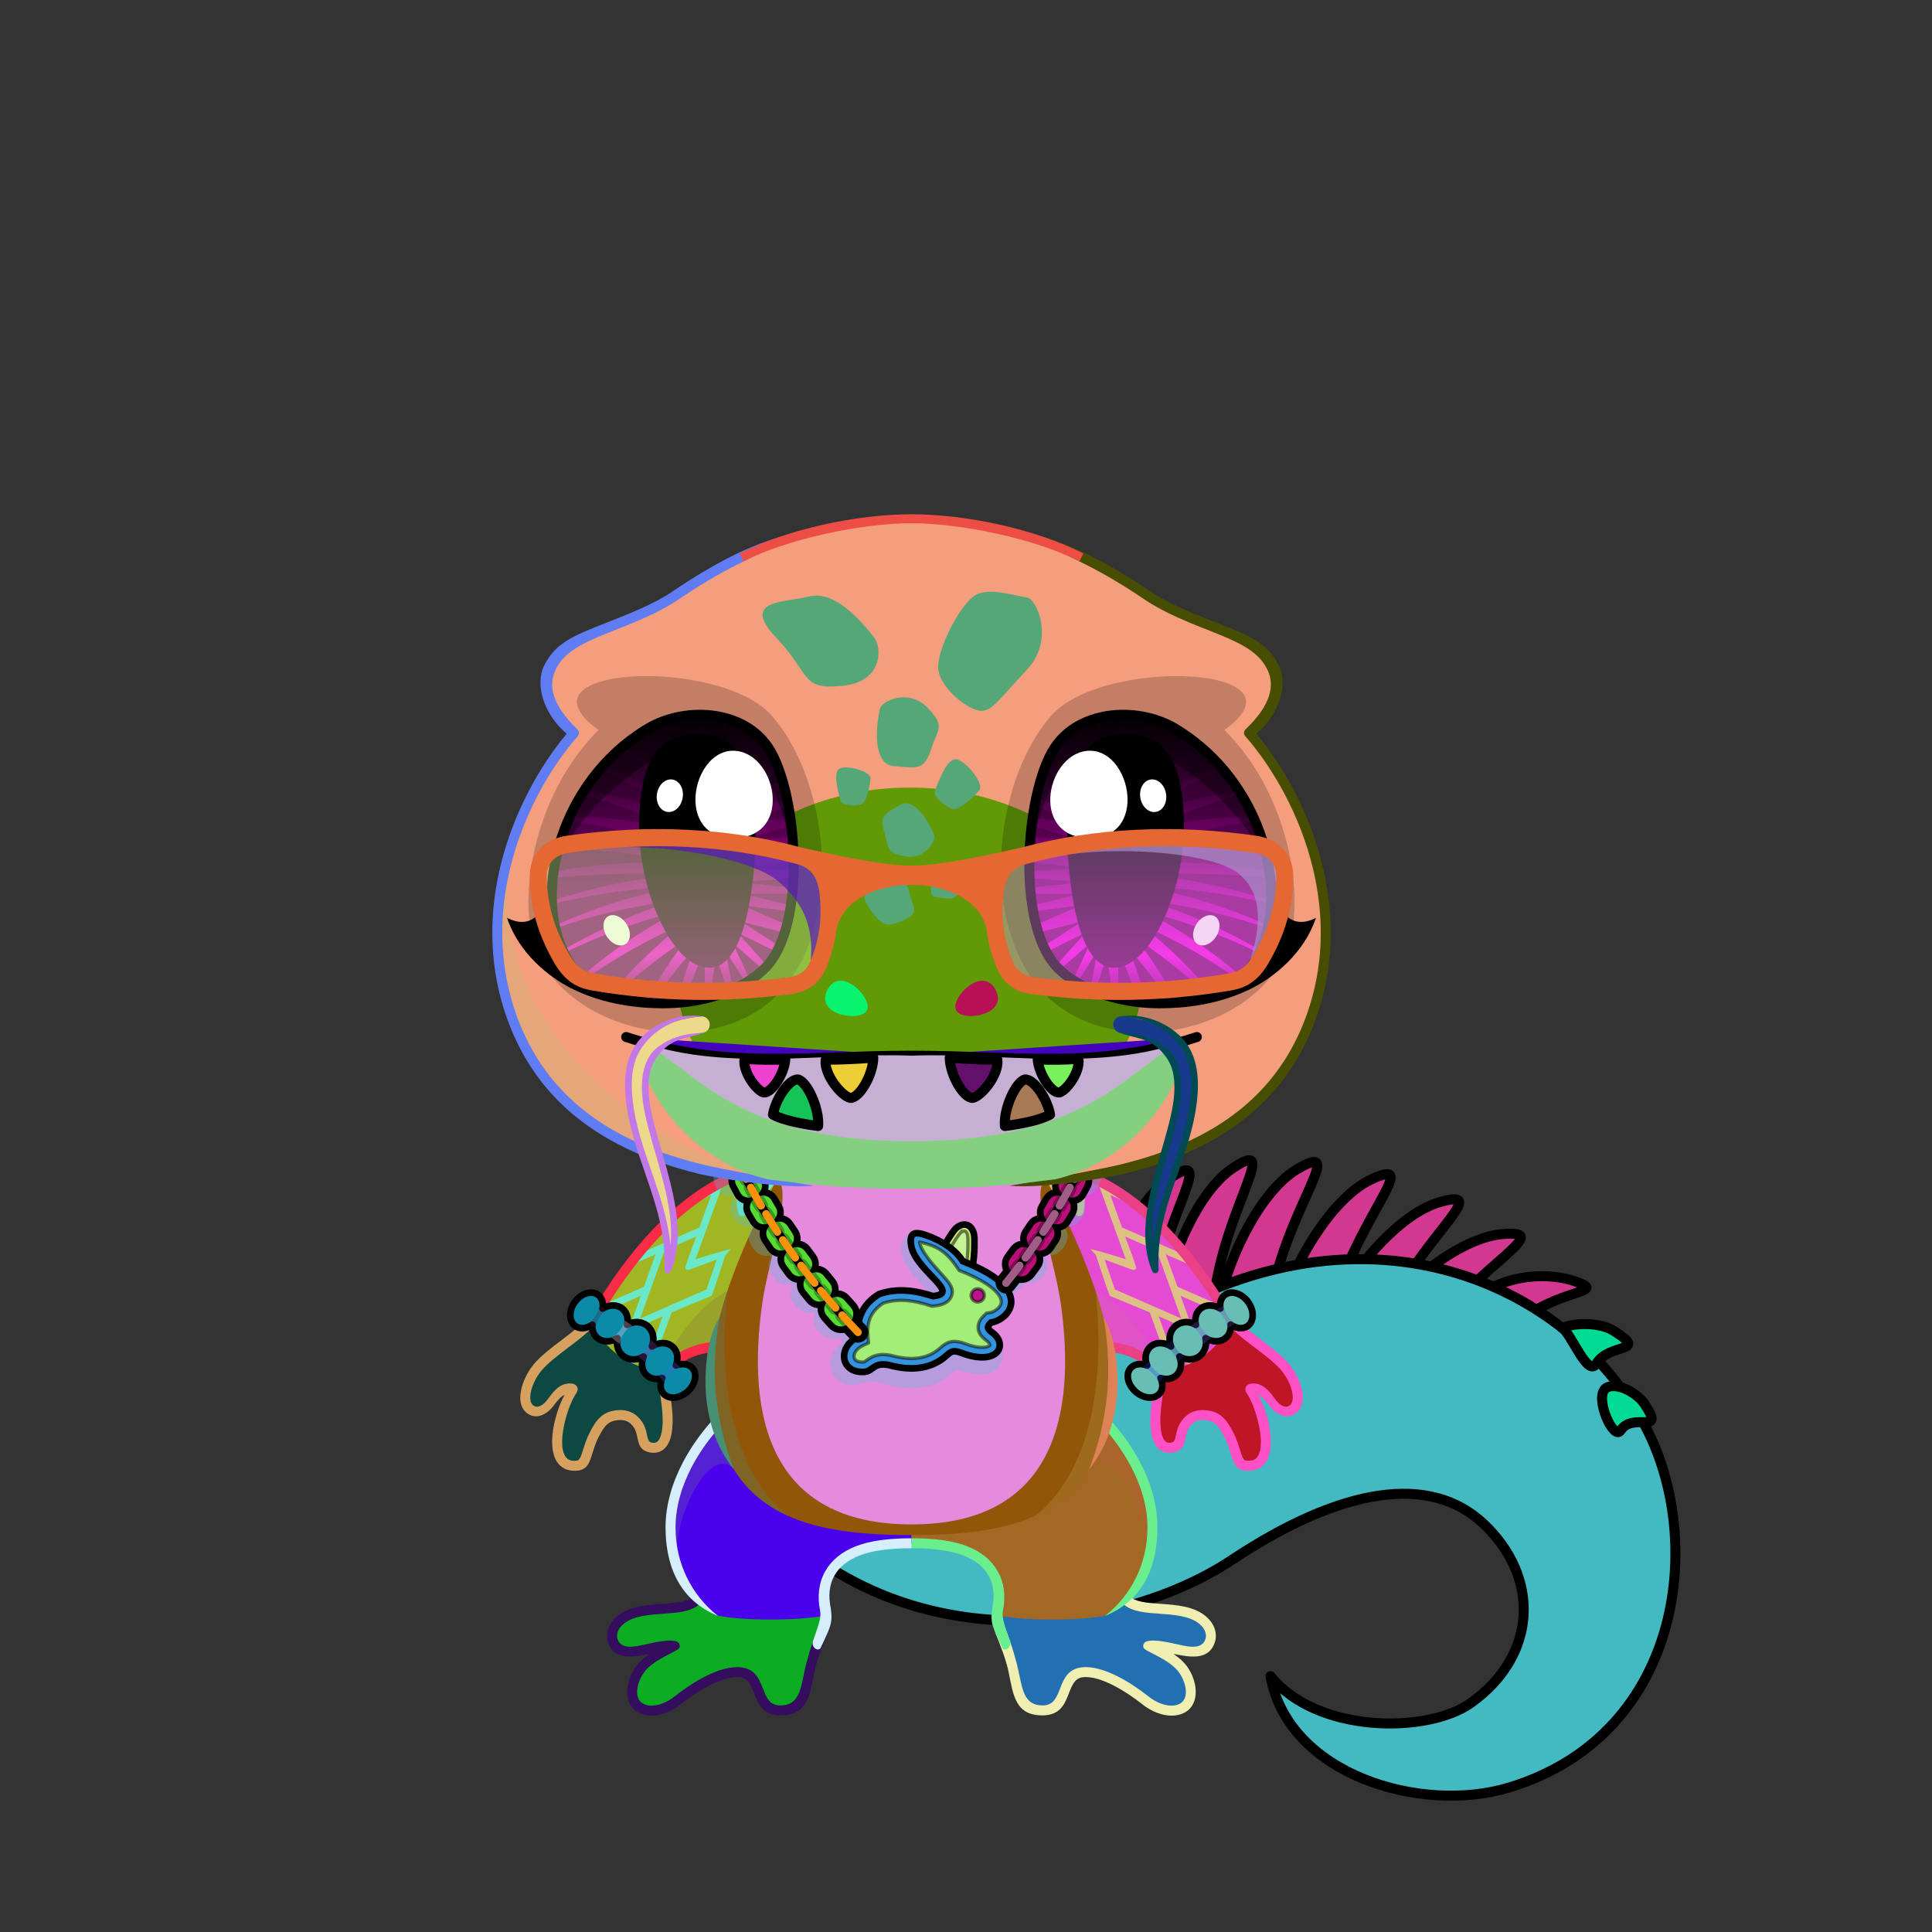 <svg xmlns="http://www.w3.org/2000/svg" xmlns:xlink="http://www.w3.org/1999/xlink" style="shape-rendering:geometricPrecision; text-rendering:geometricPrecision; image-rendering:optimizeQuality; fill-rule:evenodd; clip-rule:evenodd" version="1.1" viewBox="0 0 29000 29000" xml:space="preserve"><rect x="0" y="0" width="29000" height="29000" fill="#333333" stroke="none"/><defs><style type="text/css">.HairBack-Lizard0fil22 {fill:none}
.Tail-Lizard10fil630 {fill:url(#Tail-Lizard10id447)}
.Tail-Lizard10fil635 {fill:url(#Tail-Lizard10id313)}
.Tail-Lizard10fil14 {fill:black;fill-opacity:0.2}
.Tail-Lizard10fil632 {fill:url(#Tail-Lizard10id143)}
.Tail-Lizard10str0 {stroke:black;stroke-width:150;stroke-linecap:round;stroke-linejoin:round}
.Tail-Lizard10fil22 {fill:none}
.Tail-Lizard10fil634 {fill:#6ec7ff}
.RightFoot-Lizard1fil637 {fill:url(#RightFoot-Lizard1id221)}
.RightFoot-Lizard1fil32 {fill:black;fill-rule:nonzero}
.RightLeg-Lizard0fil639 {fill:url(#RightLeg-Lizard0id33)}
.RightLeg-Lizard0fil14 {fill:black;fill-opacity:0.2}
.RightLeg-Lizard0fil32 {fill:black;fill-rule:nonzero}
.LeftFoot-Lizard1fil646 {fill:url(#LeftFoot-Lizard1id445)}
.LeftFoot-Lizard1fil32 {fill:black;fill-rule:nonzero}
.LeftLeg-Lizard0fil648 {fill:url(#LeftLeg-Lizard0id17)}
.LeftLeg-Lizard0fil14 {fill:black;fill-opacity:0.2}
.LeftLeg-Lizard0fil32 {fill:black;fill-rule:nonzero}
.RightHand-Lizard5fil655 {fill:url(#RightHand-Lizard5id333)}
.RightHand-Lizard5fil660 {fill:url(#RightHand-Lizard5id537)}
.RightHand-Lizard5fil14 {fill:black;fill-opacity:0.2}
.RightHand-Lizard5fil32 {fill:black;fill-rule:nonzero}
.RightPaw-Lizard1fil662 {fill:url(#RightPaw-Lizard1id362)}
.RightPaw-Lizard1fil32 {fill:black;fill-rule:nonzero}
.LeftHand-Lizard5fil667 {fill:url(#LeftHand-Lizard5id837)}
.LeftHand-Lizard5fil670 {fill:url(#LeftHand-Lizard5id531)}
.LeftHand-Lizard5fil14 {fill:black;fill-opacity:0.2}
.LeftHand-Lizard5fil32 {fill:black;fill-rule:nonzero}
.LeftPaw-Lizard1fil672 {fill:url(#LeftPaw-Lizard1id495)}
.LeftPaw-Lizard1fil32 {fill:black;fill-rule:nonzero}
.Body-Lizard0fil674 {fill:url(#Body-Lizard0id282)}
.Body-Lizard0fil14 {fill:black;fill-opacity:0.2}
.Body-Lizard0fil32 {fill:black;fill-rule:nonzero}
.Body-Lizard0fil675 {fill:url(#Body-Lizard0id641)}
.Ears-Lizard0fil22 {fill:none}
.Head-Lizard2fil690 {fill:url(#Head-Lizard2id275)}
.Head-Lizard2fil688 {fill:url(#Head-Lizard2id1040)}
.Head-Lizard2fil14 {fill:black;fill-opacity:0.2}
.Head-Lizard2fil691 {fill:url(#Head-Lizard2id271)}
.Head-Lizard2fil32 {fill:black;fill-rule:nonzero}
.Mouth-Lizard5fil721 {fill:url(#Mouth-Lizard5id429)}
.Mouth-Lizard5fil100 {fill:black}
.Mouth-Lizard5fil22 {fill:none}
.Mouth-Lizard5str0 {stroke:black;stroke-width:150;stroke-linecap:round;stroke-linejoin:round}
.Mouth-Lizard5fil722 {fill:url(#Mouth-Lizard5id707)}
.Mouth-Lizard5fil723 {fill:url(#Mouth-Lizard5id1023)}
.Mouth-Lizard5fil724 {fill:url(#Mouth-Lizard5id1000)}
.Mouth-Lizard5fil725 {fill:url(#Mouth-Lizard5id722)}
.Mouth-Lizard5fil726 {fill:url(#Mouth-Lizard5id1022)}
.Mouth-Lizard5fil727 {fill:url(#Mouth-Lizard5id988)}
.Eyes-Lizard3fil14 {fill:black;fill-opacity:0.2}
.Eyes-Lizard3fil750 {fill:url(#Eyes-Lizard3id9)}
.Eyes-Lizard3fil751 {fill:url(#Eyes-Lizard3id13)}
.Eyes-Lizard3fil740 {fill:black;fill-opacity:0.4}
.Eyes-Lizard3fil752 {fill:url(#Eyes-Lizard3id678)}
.Eyes-Lizard3fil152 {fill:white}
.Eyes-Lizard3fil32 {fill:black;fill-rule:nonzero}
.Eyes-Lizard3fil747 {fill:url(#Eyes-Lizard3id0)}
.Eyes-Lizard3fil753 {fill:url(#Eyes-Lizard3id3)}
.Eyes-Lizard3fil754 {fill:url(#Eyes-Lizard3id688)}
.Moustache-Lizard1fil792 {fill:#316e4f;fill-rule:nonzero}
.Moustache-Lizard1fil32 {fill:black;fill-rule:nonzero}
.Nose-Lizard0fil100 {fill:black}
.Hair-Lizard0fil32 {fill:black;fill-rule:nonzero}
.BraceletGold-Mediumfil3new {fill:black;fill-opacity:0.302}
.BraceletGold-Mediumfil66new {fill:url(#BraceletGold-Mediumid695new);fill-rule:nonzero}
.BraceletGold-Mediumstr3new {stroke:black;stroke-width:100;stroke-linecap:round;stroke-linejoin:round}
.BraceletGold-Mediumfil67new {fill:url(#BraceletGold-Mediumid700new);fill-rule:nonzero}
.HatGlasses-Bigfil571new {fill:white;fill-opacity:0.4}
.HatGlasses-Bigfil572new {fill:white;fill-opacity:0.702}
.HatGlasses-Bigfil708new {fill:url(#HatGlasses-Bigid683new);fill-rule:nonzero}
.NecklaceBunny-Mediumfil72 {fill:black;fill-rule:nonzero;fill-opacity:0.302}
.NecklaceBunny-Mediumfil77 {fill:url(#NecklaceBunny-Mediumid329);fill-rule:nonzero}
.NecklaceBunny-Mediumfil79 {fill:url(#NecklaceBunny-Mediumid328);fill-rule:nonzero}
.NecklaceBunny-Mediumfil80 {fill:url(#NecklaceBunny-Mediumid327);fill-rule:nonzero}
.NecklaceBunny-Mediumfil81 {fill:url(#NecklaceBunny-Mediumid326);fill-rule:nonzero}
.NecklaceBunny-Mediumfil73 {fill:url(#NecklaceBunny-Mediumid343);fill-rule:nonzero}
.NecklaceBunny-Mediumstr6 {stroke:black;stroke-width:100;stroke-miterlimit:22.926}
.NecklaceBunny-Mediumfil74 {fill:url(#NecklaceBunny-Mediumid369);fill-opacity:0.502}
.NecklaceBunny-Mediumstr7 {stroke:black;stroke-width:50;stroke-miterlimit:22.926;stroke-opacity:0.502}
.NecklaceBunny-Mediumfil75 {fill:url(#NecklaceBunny-Mediumid335);fill-rule:nonzero}
.NecklaceBunny-Mediumfil3 {fill:none}
.NecklaceBunny-Mediumstr8 {stroke:black;stroke-width:50;stroke-linecap:round;stroke-linejoin:round;stroke-miterlimit:22.926;stroke-opacity:0.502}
.NecklaceBunny-Mediumfil76 {fill:none;fill-rule:nonzero}
.NecklaceBunny-Mediumstr9 {stroke:black;stroke-width:50;stroke-miterlimit:22.926;stroke-opacity:0.502}
.NecklaceBunny-Mediumfil14 {fill:black;fill-rule:nonzero}
.NecklaceBunny-Mediumstr10 {stroke:black;stroke-width:200;stroke-linecap:round;stroke-linejoin:round;stroke-miterlimit:22.926}
.NecklaceBunny-Mediumfil78 {fill:none;fill-rule:nonzero}
.NecklaceBunny-Mediumstr11 {stroke:black;stroke-width:100;stroke-linecap:round;stroke-linejoin:round;stroke-miterlimit:22.926;stroke-opacity:0.302}
</style><linearGradient gradientUnits="objectBoundingBox" id="Tail-Lizard10id447" x1="68.991%" x2="31.009%" y1="104.355%" y2="0%">
   <stop offset="0" style="stop-opacity:1; stop-color:#71ad8f"/>
   <stop offset="0.478" style="stop-opacity:1; stop-color:#4a936f"/>
   <stop offset="1" style="stop-opacity:1; stop-color:#316e4f"/>
  </linearGradient><linearGradient gradientUnits="userSpaceOnUse" id="Tail-Lizard10id313" x1="13160.4" x2="25114.2" xlink:href="#Tail-Lizard10id5" y1="22793.3" y2="23061.9">
  </linearGradient><linearGradient gradientUnits="objectBoundingBox" id="Tail-Lizard10id143" x1="10.043%" x2="89.957%" xlink:href="#Tail-Lizard10id49" y1="82.989%" y2="17.012%">
  </linearGradient><linearGradient gradientUnits="userSpaceOnUse" id="RightFoot-Lizard1id221" x1="16306.2" x2="16825.8" y1="23871.7" y2="25810.9">
   <stop offset="0" style="stop-opacity:1; stop-color:#71ad8f"/>
   <stop offset="0.18" style="stop-opacity:1; stop-color:#71ad8f"/>
   <stop offset="1" style="stop-opacity:1; stop-color:#6ec7ff"/>
  </linearGradient><linearGradient gradientUnits="userSpaceOnUse" id="RightLeg-Lizard0id33" x1="15490.3" x2="15490.3" xlink:href="#RightLeg-Lizard0id17" y1="24310" y2="21166.6">
  </linearGradient><linearGradient gradientUnits="userSpaceOnUse" id="LeftFoot-Lizard1id445" x1="11057.6" x2="10538" xlink:href="#LeftFoot-Lizard1id221" y1="23871.7" y2="25810.9">
  </linearGradient><linearGradient gradientUnits="userSpaceOnUse" id="LeftLeg-Lizard0id17" x1="11873.5" x2="11873.5" y1="24310" y2="21166.6">
   <stop offset="0" style="stop-opacity:1; stop-color:#71ad8f"/>
   <stop offset="0.431" style="stop-opacity:1; stop-color:#71ad8f"/>
   <stop offset="1" style="stop-opacity:1; stop-color:#4a936f"/>
  </linearGradient><linearGradient gradientUnits="objectBoundingBox" id="RightHand-Lizard5id333" x1="39.006%" x2="60.993%" y1="1.866%" y2="98.133%">
   <stop offset="0" style="stop-opacity:1; stop-color:#316e4f"/>
   <stop offset="0.788" style="stop-opacity:1; stop-color:#4a936f"/>
   <stop offset="1" style="stop-opacity:1; stop-color:#4a936f"/>
  </linearGradient><linearGradient gradientUnits="userSpaceOnUse" id="RightHand-Lizard5id537" x1="16517.5" x2="17510.2" xlink:href="#RightHand-Lizard5id531" y1="17673.8" y2="20681.9">
  </linearGradient><linearGradient gradientUnits="userSpaceOnUse" id="RightPaw-Lizard1id362" x1="17833.9" x2="18955.5" y1="19888.5" y2="21831.2">
   <stop offset="0" style="stop-opacity:1; stop-color:#4a936f"/>
   <stop offset="0.251" style="stop-opacity:1; stop-color:#4a936f"/>
   <stop offset="1" style="stop-opacity:1; stop-color:#6ec7ff"/>
  </linearGradient><linearGradient gradientUnits="objectBoundingBox" id="LeftHand-Lizard5id837" x1="66.486%" x2="33.514%" xlink:href="#LeftHand-Lizard5id333" y1="1.746%" y2="98.254%">
  </linearGradient><linearGradient gradientUnits="userSpaceOnUse" id="LeftHand-Lizard5id531" x1="10822.2" x2="9829.54" y1="17673.8" y2="20681.9">
   <stop offset="0" style="stop-opacity:1; stop-color:#316e4f"/>
   <stop offset="0.349" style="stop-opacity:1; stop-color:#316e4f"/>
   <stop offset="0.859" style="stop-opacity:1; stop-color:#4a936f"/>
   <stop offset="1" style="stop-opacity:1; stop-color:#4a936f"/>
  </linearGradient><linearGradient gradientUnits="userSpaceOnUse" id="LeftPaw-Lizard1id495" x1="9529.97" x2="8408.35" xlink:href="#LeftPaw-Lizard1id362" y1="19888.5" y2="21831.2">
  </linearGradient><linearGradient gradientUnits="objectBoundingBox" id="Body-Lizard0id282" x1="50%" x2="50%" y1="0%" y2="100%">
   <stop offset="0" style="stop-opacity:1; stop-color:#316e4f"/>
   <stop offset="0.502" style="stop-opacity:1; stop-color:#4a936f"/>
   <stop offset="1" style="stop-opacity:1; stop-color:#71ad8f"/>
  </linearGradient><linearGradient gradientUnits="userSpaceOnUse" id="Body-Lizard0id641" x1="13681.9" x2="13681.9" y1="22882.1" y2="17688.3">
   <stop offset="0" style="stop-opacity:1; stop-color:#fffcd6"/>
   <stop offset="0.651" style="stop-opacity:1; stop-color:#f2efbf"/>
   <stop offset="1" style="stop-opacity:1; stop-color:#f2efbf"/>
  </linearGradient><linearGradient gradientUnits="userSpaceOnUse" id="Head-Lizard2id275" x1="13681.9" x2="13681.9" xlink:href="#Head-Lizard2id122" y1="17795.9" y2="7794.35">
  </linearGradient><radialGradient cx="13653.8" cy="14622.1" fx="13653.8" fy="14622.1" gradientTransform="matrix(1 -0 -0 0.8 0 2924)" gradientUnits="userSpaceOnUse" id="Head-Lizard2id1040" r="3500">
   <stop offset="0" style="stop-opacity:1; stop-color:#6ec7ff"/>
   <stop offset="1" style="stop-opacity:1; stop-color:#4a936f"/>
  </radialGradient><linearGradient gradientUnits="userSpaceOnUse" id="Head-Lizard2id271" x1="13543.2" x2="13543.2" xlink:href="#Head-Lizard2id197" y1="13878.5" y2="8882.37">
  </linearGradient><linearGradient gradientUnits="userSpaceOnUse" id="Mouth-Lizard5id429" x1="13681.9" x2="13681.9" xlink:href="#Mouth-Lizard5id133" y1="17844" y2="15610.1">
  </linearGradient><linearGradient gradientUnits="userSpaceOnUse" id="Mouth-Lizard5id707" x1="11941.9" x2="11941.9" y1="16901.7" y2="16203.3">
   <stop offset="0" style="stop-opacity:1; stop-color:#C4C4C4"/>
   <stop offset="0.522" style="stop-opacity:1; stop-color:white"/>
   <stop offset="1" style="stop-opacity:1; stop-color:#fffcd6"/>
  </linearGradient><linearGradient gradientUnits="userSpaceOnUse" id="Mouth-Lizard5id1023" x1="11549.6" x2="11411.4" xlink:href="#Mouth-Lizard5id707" y1="15917" y2="16374.6">
  </linearGradient><linearGradient gradientUnits="userSpaceOnUse" id="Mouth-Lizard5id1000" x1="12821.4" x2="12678.7" xlink:href="#Mouth-Lizard5id707" y1="15897.3" y2="16458.7">
  </linearGradient><linearGradient gradientUnits="userSpaceOnUse" id="Mouth-Lizard5id722" x1="15422" x2="15422" xlink:href="#Mouth-Lizard5id707" y1="16901.7" y2="16203.3">
  </linearGradient><linearGradient gradientUnits="userSpaceOnUse" id="Mouth-Lizard5id1022" x1="15952.4" x2="15814.2" xlink:href="#Mouth-Lizard5id707" y1="15917" y2="16374.6">
  </linearGradient><linearGradient gradientUnits="userSpaceOnUse" id="Mouth-Lizard5id988" x1="14685.2" x2="14542.4" xlink:href="#Mouth-Lizard5id707" y1="15897.3" y2="16458.7">
  </linearGradient><linearGradient gradientUnits="objectBoundingBox" id="Eyes-Lizard3id9" x1="50%" x2="50%" xlink:href="#Eyes-Lizard3id0" y1="100%" y2="0%">
  </linearGradient><linearGradient gradientUnits="objectBoundingBox" id="Eyes-Lizard3id13" x1="50%" x2="50%" xlink:href="#Eyes-Lizard3id3" y1="100%" y2="0%">
  </linearGradient><linearGradient gradientUnits="userSpaceOnUse" id="Eyes-Lizard3id678" x1="10466.7" x2="10466.7" xlink:href="#Eyes-Lizard3id384" y1="11019.3" y2="14527">
  </linearGradient><linearGradient gradientUnits="userSpaceOnUse" id="Eyes-Lizard3id688" x1="16897.1" x2="16897.1" xlink:href="#Eyes-Lizard3id384" y1="11019.3" y2="14527">
  </linearGradient><linearGradient gradientUnits="userSpaceOnUse" id="BraceletGold-Mediumid695new" x1="8795.03" x2="10201.4" y1="19661" y2="20720.4">
   <stop offset="0" style="stop-opacity:1; stop-color:#CC9933"/>
   <stop offset="0.11" style="stop-opacity:1; stop-color:#FFF98F"/>
   <stop offset="0.251" style="stop-opacity:1; stop-color:#FFFFFC"/>
   <stop offset="0.478" style="stop-opacity:1; stop-color:#FFF982"/>
   <stop offset="0.812" style="stop-opacity:1; stop-color:#643300"/>
   <stop offset="1" style="stop-opacity:1; stop-color:#CC9933"/>
  </linearGradient><linearGradient gradientUnits="userSpaceOnUse" id="BraceletGold-Mediumid700new" x1="18568.8" x2="17162.5" xlink:href="#BraceletGold-Mediumid695new" y1="19661" y2="20720.4">
  </linearGradient><linearGradient gradientUnits="userSpaceOnUse" id="HatGlasses-Bigid683new" x1="11456.4" x2="15907.5" xlink:href="#HatGlasses-Bigid680new" y1="16219.5" y2="11234.2">
  </linearGradient><linearGradient gradientUnits="userSpaceOnUse" id="NecklaceBunny-Mediumid329" x1="12779.89" x2="10683.94" xlink:href="#NecklaceBunny-Mediumid326" y1="19009.87" y2="17632.25">
  </linearGradient><linearGradient gradientUnits="userSpaceOnUse" id="NecklaceBunny-Mediumid328" x1="12914.17" x2="10725.33" xlink:href="#NecklaceBunny-Mediumid326" y1="19094.21" y2="17675.67">
  </linearGradient><linearGradient gradientUnits="userSpaceOnUse" id="NecklaceBunny-Mediumid327" x1="15129.22" x2="16683.68" xlink:href="#NecklaceBunny-Mediumid326" y1="18422.15" y2="17467.54">
  </linearGradient><linearGradient gradientUnits="userSpaceOnUse" id="NecklaceBunny-Mediumid343" x1="14688.24" x2="13981.22" xlink:href="#NecklaceBunny-Mediumid340" y1="19060.63" y2="18670.73">
  </linearGradient><linearGradient gradientUnits="userSpaceOnUse" id="NecklaceBunny-Mediumid369" x1="14584.84" x2="14110.76" xlink:href="#NecklaceBunny-Mediumid368" y1="18949.95" y2="18732.9">
  </linearGradient><linearGradient gradientUnits="userSpaceOnUse" id="NecklaceBunny-Mediumid335" x1="14747.34" x2="13101.74" xlink:href="#NecklaceBunny-Mediumid332" y1="18742.98" y2="20361.86">
  </linearGradient><linearGradient gradientUnits="objectBoundingBox" id="Tail-Lizard10id5" x1="50%" x2="50%" y1="0%" y2="100%">
   <stop offset="0" style="stop-opacity:1; stop-color:#386936"/>
   <stop offset="1" style="stop-opacity:1; stop-color:#598f57"/>
  </linearGradient><linearGradient gradientUnits="userSpaceOnUse" id="Tail-Lizard10id49" x1="13715.8" x2="13715.8" y1="6802.99" y2="8218.57">
   <stop offset="0" style="stop-opacity:1; stop-color:#4cabe6"/>
   <stop offset="1" style="stop-opacity:1; stop-color:#6ec7ff"/>
  </linearGradient><linearGradient gradientUnits="userSpaceOnUse" id="RightLeg-Lizard0id17" x1="11873.5" x2="11873.5" y1="24310" y2="21166.6">
   <stop offset="0" style="stop-opacity:1; stop-color:#71ad8f"/>
   <stop offset="0.431" style="stop-opacity:1; stop-color:#71ad8f"/>
   <stop offset="1" style="stop-opacity:1; stop-color:#4a936f"/>
  </linearGradient><linearGradient gradientUnits="userSpaceOnUse" id="LeftFoot-Lizard1id221" x1="16306.2" x2="16825.8" y1="23871.7" y2="25810.9">
   <stop offset="0" style="stop-opacity:1; stop-color:#71ad8f"/>
   <stop offset="0.18" style="stop-opacity:1; stop-color:#71ad8f"/>
   <stop offset="1" style="stop-opacity:1; stop-color:#6ec7ff"/>
  </linearGradient><linearGradient gradientUnits="userSpaceOnUse" id="RightHand-Lizard5id531" x1="10822.2" x2="9829.54" y1="17673.8" y2="20681.9">
   <stop offset="0" style="stop-opacity:1; stop-color:#316e4f"/>
   <stop offset="0.349" style="stop-opacity:1; stop-color:#316e4f"/>
   <stop offset="0.859" style="stop-opacity:1; stop-color:#4a936f"/>
   <stop offset="1" style="stop-opacity:1; stop-color:#4a936f"/>
  </linearGradient><linearGradient gradientUnits="objectBoundingBox" id="LeftHand-Lizard5id333" x1="39.006%" x2="60.993%" y1="1.866%" y2="98.133%">
   <stop offset="0" style="stop-opacity:1; stop-color:#316e4f"/>
   <stop offset="0.788" style="stop-opacity:1; stop-color:#4a936f"/>
   <stop offset="1" style="stop-opacity:1; stop-color:#4a936f"/>
  </linearGradient><linearGradient gradientUnits="userSpaceOnUse" id="LeftPaw-Lizard1id362" x1="17833.9" x2="18955.5" y1="19888.5" y2="21831.2">
   <stop offset="0" style="stop-opacity:1; stop-color:#4a936f"/>
   <stop offset="0.251" style="stop-opacity:1; stop-color:#4a936f"/>
   <stop offset="1" style="stop-opacity:1; stop-color:#6ec7ff"/>
  </linearGradient><linearGradient gradientUnits="userSpaceOnUse" id="Head-Lizard2id122" x1="13681.9" x2="13681.9" y1="17788.8" y2="7794.35">
   <stop offset="0" style="stop-opacity:1; stop-color:#316e4f"/>
   <stop offset="0.22" style="stop-opacity:1; stop-color:#4a936f"/>
   <stop offset="0.639" style="stop-opacity:1; stop-color:#4a936f"/>
   <stop offset="1" style="stop-opacity:1; stop-color:#71ad8f"/>
  </linearGradient><linearGradient gradientUnits="userSpaceOnUse" id="Head-Lizard2id197" x1="10977.1" x2="11533.4" y1="22223.4" y2="24299.5">
   <stop offset="0" style="stop-opacity:1; stop-color:#4cabe6"/>
   <stop offset="0.851" style="stop-opacity:1; stop-color:#6ec7ff"/>
   <stop offset="1" style="stop-opacity:1; stop-color:#6ec7ff"/>
  </linearGradient><linearGradient gradientUnits="userSpaceOnUse" id="Mouth-Lizard5id133" x1="13681.9" x2="13681.9" y1="17844" y2="15520.7">
   <stop offset="0" style="stop-opacity:1; stop-color:#f2efbf"/>
   <stop offset="1" style="stop-opacity:1; stop-color:#fffcd6"/>
  </linearGradient><linearGradient gradientUnits="objectBoundingBox" id="Eyes-Lizard3id0" x1="50%" x2="50%" y1="100%" y2="0%">
   <stop offset="0" style="stop-opacity:1; stop-color:#800075"/>
   <stop offset="0.388" style="stop-opacity:1; stop-color:#800075"/>
   <stop offset="1" style="stop-opacity:1; stop-color:black"/>
  </linearGradient><linearGradient gradientUnits="userSpaceOnUse" id="Eyes-Lizard3id3" x1="17264.5" x2="17264.5" y1="15055.2" y2="10729.2">
   <stop offset="0" style="stop-opacity:1; stop-color:#800075"/>
   <stop offset="0.169" style="stop-opacity:1; stop-color:#ff00ea"/>
   <stop offset="0.51" style="stop-opacity:1; stop-color:#800075"/>
   <stop offset="1" style="stop-opacity:1; stop-color:black"/>
  </linearGradient><linearGradient gradientUnits="userSpaceOnUse" id="Eyes-Lizard3id384" x1="16417.8" x2="16417.8" y1="11784.3" y2="14068.5">
   <stop offset="0" style="stop-opacity:1; stop-color:black"/>
   <stop offset="0.45" style="stop-opacity:1; stop-color:black"/>
   <stop offset="1" style="stop-opacity:1; stop-color:#66005e"/>
  </linearGradient><linearGradient gradientUnits="userSpaceOnUse" id="HatGlasses-Bigid680new" x1="11522.6" x2="15841.3" y1="16145.3" y2="11308.4">
   <stop offset="0" style="stop-opacity:1; stop-color:#01013B"/>
   <stop offset="1" style="stop-opacity:1; stop-color:#000094"/>
  </linearGradient><linearGradient gradientUnits="userSpaceOnUse" id="NecklaceBunny-Mediumid326" x1="15017.65" x2="16651.84" y1="18497.35" y2="17533.66">
   <stop offset="0" style="stop-opacity:1; stop-color:#ADA8A8"/>
   <stop offset="0.18" style="stop-opacity:1; stop-color:#EDE8E8"/>
   <stop offset="0.31" style="stop-opacity:1; stop-color:#B2ADAD"/>
   <stop offset="0.439" style="stop-opacity:1; stop-color:#FFFFFC"/>
   <stop offset="0.678" style="stop-opacity:1; stop-color:#DBD4D4"/>
   <stop offset="0.89" style="stop-opacity:1; stop-color:#403838"/>
   <stop offset="1" style="stop-opacity:1; stop-color:#BDB3B3"/>
  </linearGradient><linearGradient gradientUnits="userSpaceOnUse" id="NecklaceBunny-Mediumid340" x1="14599.17" x2="13953.68" y1="20241.37" y2="19885.41">
   <stop offset="0" style="stop-opacity:1; stop-color:#ADA8A8"/>
   <stop offset="0.11" style="stop-opacity:1; stop-color:#EDE8E8"/>
   <stop offset="0.251" style="stop-opacity:1; stop-color:#FFFFFC"/>
   <stop offset="0.471" style="stop-opacity:1; stop-color:#DBD4D4"/>
   <stop offset="0.78" style="stop-opacity:1; stop-color:#403838"/>
   <stop offset="1" style="stop-opacity:1; stop-color:#BDB3B3"/>
  </linearGradient><linearGradient gradientUnits="userSpaceOnUse" id="NecklaceBunny-Mediumid368" x1="14504.76" x2="14071.94" y1="20140.32" y2="19942.16">
   <stop offset="0" style="stop-opacity:1; stop-color:#B67835"/>
   <stop offset="0.11" style="stop-opacity:1; stop-color:#EDE8E8"/>
   <stop offset="0.251" style="stop-opacity:1; stop-color:#FFFFFC"/>
   <stop offset="0.471" style="stop-opacity:1; stop-color:#DBD4D4"/>
   <stop offset="0.78" style="stop-opacity:1; stop-color:#403838"/>
   <stop offset="1" style="stop-opacity:1; stop-color:#2B2A29"/>
  </linearGradient><linearGradient gradientUnits="userSpaceOnUse" id="NecklaceBunny-Mediumid332" x1="14653.12" x2="13150.73" y1="19951.37" y2="21429.36">
   <stop offset="0" style="stop-opacity:1; stop-color:#ADA8A8"/>
   <stop offset="0.11" style="stop-opacity:1; stop-color:#EDE8E8"/>
   <stop offset="0.251" style="stop-opacity:1; stop-color:#FFFFFC"/>
   <stop offset="0.471" style="stop-opacity:1; stop-color:#DBD4D4"/>
   <stop offset="0.78" style="stop-opacity:1; stop-color:#828282"/>
   <stop offset="1" style="stop-opacity:1; stop-color:#BDB3B3"/>
  </linearGradient></defs><g id="HairBack-Lizard0">
 <animateTransform additive="sum" attributeName="transform" dur="10" repeatCount="indefinite" type="translate" values="0;0 200;0;0 200;0;0 200;0;0 200;0"/>
  <rect class="HairBack-Lizard0fil22" height="1007" width="644" x="13360" y="18535"/>
 </g><g id="Tail-Lizard10">
  <path class="Tail-Lizard10fil632 Tail-Lizard10str0" d="M21783 19833c625,-803 1519,-721 1859,-600 649,231 -701,18 -1421,1250 -112,192 -473,166 -637,17 -260,-234 -13,-494 199,-667zm-5288 -38c131,-836 572,-1782 1069,-2111 796,-526 -285,807 -311,2313 -4,223 -248,436 -469,432 -350,-6 -334,-364 -289,-634zm944 -151c131,-836 571,-1783 1069,-2112 796,-526 -286,808 -311,2314 -4,222 -248,436 -469,432 -350,-7 -335,-365 -289,-634zm853 -51c178,-827 671,-1747 1187,-2048 824,-480 -331,790 -442,2293 -16,222 -272,421 -493,404 -348,-26 -313,-382 -252,-649zm929 54c247,-809 816,-1685 1355,-1940 806,-383 -242,614 -575,1961 380,-733 1050,-1460 1602,-1621 777,-228 -132,425 -711,1503 497,-534 1150,-975 1640,-1024 950,-94 -629,581 -1353,1902 -107,195 -422,271 -616,164 -95,-52 -143,-118 -160,-190 -112,56 -244,74 -354,38 -160,-52 -215,-158 -215,-281 -108,111 -273,179 -416,156 -346,-55 -280,-408 -197,-668z" style="fill:#d33891"/>
  <path class="Tail-Lizard10fil630" d="M22650 26832c-1326,401 -3314,-197 -3579,-1672 697,866 2364,863 3008,402 1011,-723 1036,-1899 184,-2695 -797,-744 -2116,-555 -3779,552 -1464,974 -5373,1630 -7449,-1248 -558,-773 5027,-1481 5447,-1803 3366,-2580 6806,-1437 8165,950 970,1706 650,4712 -1997,5514z" style="fill:#e461d4"/>
  <path class="Tail-Lizard10fil635" d="M22650 26832c-1326,401 -3314,-197 -3579,-1672 697,866 2364,863 3008,402 848,-606 1002,-1532 527,-2284 -620,-1227 1395,-2919 2279,-1448 652,1739 164,4275 -2235,5002zm-6018 -2626c1905,-741 886,-4129 -272,-4318 -348,38 -851,-280 -1200,-242 -157,1755 725,4214 -2034,4231 848,576 2774,422 3506,329zm4885 -1740c-497,-106 -1022,-152 -1663,221 -1105,-20 -1193,-3541 -78,-3723 868,-195 2112,103 2776,406 -1256,-218 -1924,2793 -1035,3096z" style="fill:#82931b"/>
  <path class="Tail-Lizard10fil14" d="M22762 23586c-100,-256 -267,-502 -499,-719 -797,-744 -2116,-555 -3779,552 -1353,900 -4791,1528 -6944,-650l1774 -1358c779,1673 3479,1959 4967,1131 1814,-1008 4195,-710 4481,1044z" style="fill:#7d891c"/>
  <path class="Tail-Lizard10fil22 Tail-Lizard10str0" d="M22650 26832c-1326,401 -3314,-197 -3579,-1672 697,866 2364,863 3008,402 1011,-723 1036,-1899 184,-2695 -797,-744 -2114,-553 -3779,552 -1763,1170 -5373,1630 -7449,-1248 -558,-773 5027,-1481 5447,-1803 3366,-2580 6806,-1437 8165,950 970,1706 650,4712 -1997,5514z" style="fill:#43bac2"/>
  <path class="Tail-Lizard10fil634 Tail-Lizard10str0" d="M24105 20836c148,-98 463,60 583,243 317,480 -177,105 -363,394 -102,158 -402,-497 -220,-637zm-655 -903c207,-86 573,-82 776,46 533,337 -66,169 -263,489 -132,214 -371,-441 -513,-535z" style="fill:#01db95"/>
 </g><g id="RightFoot-Lizard1">
  <path class="RightFoot-Lizard1fil637" d="M16896 24005c177,194 630,99 971,213 299,100 377,345 252,488 -126,145 -306,76 -460,51 -150,-23 -303,-85 -424,-49 177,63 791,364 618,803 -89,226 -408,214 -663,10 -311,-249 -694,-450 -946,-419 -343,42 -190,563 -583,572 -600,14 -308,-788 -664,-1201 -43,-70 -57,-204 -18,-292 582,-77 1506,161 1917,-176z" style="fill:#2270b1"/>
  <path class="RightFoot-Lizard1fil32" d="M16951 23955c84,92 268,105 469,119 229,16 506,34 687,193 110,95 176,241 128,385 -96,287 -393,216 -620,174 44,31 88,65 128,103 260,243 321,768 -102,820 -176,21 -363,-61 -498,-170 -204,-163 -618,-436 -891,-403 -276,34 -138,562 -589,572 -420,10 -453,-299 -522,-643 -42,-206 -130,-417 -197,-588 -20,-52 -8,-108 45,-121 50,-7 100,40 130,121 53,141 128,373 169,566 59,275 83,523 372,516 323,-7 175,-523 575,-571 322,-40 760,241 1002,435 102,82 251,153 386,137 285,-35 179,-411 17,-562 -187,-176 -460,-252 -477,-309 -12,-39 11,-81 51,-92 130,-39 386,31 538,62 117,23 292,53 342,-95 28,-85 -22,-170 -85,-224 -149,-130 -411,-143 -600,-157 -211,-15 -408,-29 -535,-135 31,-62 55,-97 77,-133z" style="fill:#f0efb1"/>
 </g><g id="LeftFoot-Lizard1">
  <path class="LeftFoot-Lizard1fil646" d="M10468 24005c-177,194 -630,99 -971,213 -299,100 -377,345 -253,488 127,145 307,76 460,51 151,-23 304,-85 425,-49 -177,63 -791,364 -619,803 89,226 409,214 664,10 311,-249 694,-450 946,-419 343,42 190,563 583,572 600,14 308,-788 663,-1201 44,-70 58,-204 19,-292 -583,-77 -1506,161 -1917,-176z" style="fill:#0cad23"/>
  <path class="LeftFoot-Lizard1fil32" d="M10412 23955c-83,92 -268,105 -468,119 -229,16 -506,34 -688,193 -109,95 -176,241 -128,385 96,287 394,216 620,174 -44,31 -87,65 -127,103 -260,243 -321,768 102,820 176,21 363,-61 498,-170 203,-163 618,-436 891,-403 276,34 138,562 589,572 419,10 452,-299 522,-643 42,-206 130,-417 196,-588 21,-52 9,-108 -45,-121 -50,-7 -99,40 -130,121 -52,141 -127,373 -168,566 -59,275 -83,523 -372,516 -323,-7 -175,-523 -575,-571 -322,-40 -761,241 -1002,435 -103,82 -251,153 -386,137 -285,-35 -179,-411 -17,-562 187,-176 460,-252 477,-309 12,-39 -11,-81 -51,-92 -130,-39 -386,31 -538,62 -118,23 -292,53 -342,-95 -28,-85 22,-170 85,-224 149,-130 411,-143 600,-157 211,-15 408,-29 535,-135 -31,-62 -55,-97 -78,-133z" style="fill:#340d5f"/>
 </g><g id="RightLeg-Lizard0">
  <path class="RightLeg-Lizard0fil639" d="M13682 23167c428,0 1386,122 1321,776 -5,52 -27,166 -34,307 456,84 1272,76 1625,0 415,-193 703,-872 705,-1316 2,-661 -392,-1250 -712,-1596 -352,-381 -2030,-8 -2905,-8l0 1837z" style="fill:#a36823"/>
  <path class="RightLeg-Lizard0fil14" d="M17192 23398c67,-149 106,-306 107,-464 2,-776 -541,-1452 -869,-1753 -19,257 -41,545 -78,871 387,-414 947,878 840,1346z" style="fill:#c65e46"/>
  <path class="RightLeg-Lizard0fil32" d="M15042 24729c32,73 153,5 117,-101 -61,-182 -128,-334 -105,-448 91,-447 -112,-807 -541,-972 -208,-80 -478,-118 -831,-118l0 150c335,0 588,35 777,108 361,138 514,417 435,791 -35,237 15,295 148,590zm1242 -3575c175,139 478,451 693,860 144,273 248,587 247,920 -1,533 -241,1011 -637,1322 634,-260 785,-833 786,-1322 2,-360 -110,-698 -263,-990 -227,-429 -547,-760 -734,-907 -34,-25 -144,-95 -178,-56 -36,41 10,108 86,173z" style="fill:#6bee8e"/>
 </g><g id="LeftLeg-Lizard0">
  <path class="LeftLeg-Lizard0fil648" d="M13682 23167c-428,0 -1386,122 -1321,776 5,52 26,166 34,307 -456,84 -1272,76 -1625,0 -415,-193 -704,-872 -705,-1316 -2,-661 392,-1250 712,-1596 352,-381 2030,-8 2905,-8l0 1837z" style="fill:#4902eb"/>
  <path class="LeftLeg-Lizard0fil14" d="M10172 23398c-67,-149 -106,-306 -107,-464 -2,-776 540,-1452 869,-1753 19,257 41,545 78,871 -388,-414 -947,878 -840,1346z" style="fill:#82a371"/>
  <path class="LeftLeg-Lizard0fil32" d="M12322 24729c-33,73 -153,5 -118,-101 61,-182 129,-334 106,-448 -91,-447 111,-807 541,-972 208,-80 478,-118 831,-118l0 150c-335,0 -588,35 -777,108 -361,138 -514,417 -435,791 35,237 -15,295 -148,590zm-1242 -3575c-175,139 -478,451 -694,860 -143,273 -247,587 -246,920 1,533 241,1011 637,1322 -634,-260 -785,-833 -787,-1322 -1,-360 110,-698 264,-990 226,-429 547,-760 734,-907 34,-25 144,-95 178,-56 36,41 -10,108 -86,173z" style="fill:#d4eefb"/>
 </g><g id="RightHand-Lizard5">
 <animateTransform additive="sum" attributeName="transform" dur="10" repeatCount="indefinite" type="translate" values="0;0 200;0;0 200;0;0 200;0;0 200;0"/>
  <path class="RightHand-Lizard5fil655" d="M15421 17507c1371,-107 2467,1307 3017,2266 289,504 -937,1282 -1053,928 -133,-408 -583,-502 -1005,-495 -145,-773 -770,-2364 -959,-2699z" style="fill:#e44bd2"/>
  <path class="RightHand-Lizard5fil660" d="M16153 17566c57,11 78,16 111,43 35,123 27,382 4,573 -9,74 -77,85 -104,62 -159,-132 -560,-584 -582,-631 52,6 63,13 118,0 88,97 363,434 470,498 26,-120 26,-429 -17,-545zm910 547l-396 -174 175 486c310,136 620,272 930,407 47,59 93,117 138,176l-411 -179 176 486 564 247 3 1 0 0 1 1 63 27c33,54 64,106 93,157l-67 -29 114 315c-12,50 -33,101 -61,151l-190 -527 -474 -207 158 437c1,2 1,4 2,5l0 1 0 0c15,47 -13,66 -50,55l-1 0c-3,-1 -7,-2 -10,-4l-427 -186 175 486 558 244c-31,26 -62,51 -94,75l-414 -182 126 350c-84,36 -162,57 -226,58l-145 -64c-5,-7 -9,-16 -12,-25 -14,-43 -31,-82 -52,-118l319 139 -158 -437c-1,-1 -1,-2 -1,-3l-210 -582 -599 -249c-14,-6 -192,-565 -209,-609 -26,-34 -57,-61 -83,-95 167,42 346,96 530,154 -133,-370 -267,-738 -402,-1108 76,31 226,56 567,320zm509 1237c0,2 1,3 1,4l158 437 -427 -187 0 0 -1 0 0 -1 -568 -248 -154 -448 406 149c3,1 8,3 11,3 37,11 65,-8 50,-55l0 0c-43,-143 -108,-301 -160,-443l474 208 210 581z" style="fill:#debf86"/>
  <path class="RightHand-Lizard5fil14" d="M17408 20600c-414,-340 -751,-361 -1105,-375l143 -846c440,204 921,896 962,1221z" style="fill:#d37496"/>
  <path class="RightHand-Lizard5fil32" d="M16155 17514c-40,-12 -81,11 -93,50 -12,40 11,82 50,94 431,128 825,397 1169,724 463,440 838,982 1093,1427 50,87 177,12 129,-73 -261,-455 -643,-1010 -1119,-1462 -360,-342 -773,-624 -1229,-760zm1159 3210c13,39 55,61 95,48 39,-13 52,-64 39,-103 -48,-207 -228,-359 -429,-441 -192,-78 -421,-101 -641,-97 -41,1 -74,35 -73,76 1,41 35,74 76,74 202,-4 410,17 582,86 162,66 292,177 351,357z" style="fill:#ec4086"/>
 </g><g id="LeftHand-Lizard5">
 <animateTransform additive="sum" attributeName="transform" dur="10" repeatCount="indefinite" type="translate" values="0;0 200;0;0 200;0;0 200;0;0 200;0"/>
  <path class="LeftHand-Lizard5fil667" d="M11943 17507c-1371,-107 -2467,1307 -3017,2266 -289,504 937,1282 1052,928 134,-408 584,-502 1006,-495 145,-773 770,-2364 959,-2699z" style="fill:#a0b623"/>
  <path class="LeftHand-Lizard5fil670" d="M11186 17566c-56,11 -78,16 -110,43 -36,123 -27,382 -4,573 9,74 76,85 104,62 159,-132 560,-584 582,-631 -53,6 -63,13 -119,0 -87,97 -362,434 -469,498 -27,-120 -26,-429 16,-545zm-910 547l397 -174 -175 486c-310,136 -620,272 -930,407 -48,59 -94,117 -138,176l410 -179 -175 486 -564 247 -3 1 0 0 -2 1 -62 27c-33,54 -64,106 -94,157l68 -29 -114 315c12,50 33,101 61,151l190 -527 474 -207 -158 437c-1,2 -1,4 -2,5l0 1 0 0c-15,47 13,66 50,55l0 0c4,-1 7,-2 11,-4l427 -186 -175 486 -558 244c30,26 62,51 93,75l415 -182 -126 350c83,36 161,57 225,58l146 -64c4,-7 8,-16 11,-25 14,-43 32,-82 52,-118l-318 139 158 -437c0,-1 1,-2 1,-3l210 -582 599 -249c14,-6 192,-565 208,-609 27,-34 57,-61 84,-95 -167,42 -347,96 -531,154 134,-370 268,-738 403,-1108 -76,31 -226,56 -568,320zm-508 1237c-1,2 -1,3 -2,4l-157 437 427 -187 0 0 1 0 0 -1 567 -248 155 -448 -406 149c-3,1 -8,3 -11,3 -37,11 -65,-8 -50,-55l0 0c43,-143 108,-301 159,-443l-474 208 -209 581z" style="fill:#6ae8c7"/>
  <path class="LeftHand-Lizard5fil14" d="M9956 20600c414,-340 751,-361 1105,-375l-143 -846c-440,204 -921,896 -962,1221z" style="fill:#7c5753"/>
  <path class="LeftHand-Lizard5fil32" d="M11209 17514c39,-12 81,11 93,50 12,40 -11,82 -50,94 -431,128 -825,397 -1169,724 -463,440 -838,982 -1093,1427 -50,87 -178,12 -129,-73 261,-455 643,-1010 1119,-1462 360,-342 773,-624 1229,-760zm-1159 3210c-13,39 -55,61 -95,48 -39,-13 -52,-64 -39,-103 48,-207 228,-359 429,-441 192,-78 420,-101 640,-97 42,1 75,35 74,76 -1,41 -35,74 -76,74 -202,-4 -410,17 -582,86 -162,66 -293,177 -351,357z" style="fill:#fa2b46"/>
 </g><g id="Body-Lizard0">
 <animateTransform additive="sum" attributeName="transform" dur="10" repeatCount="indefinite" type="translate" values="0;0 200;0;0 200;0;0 200;0;0 200;0"/>
  <path class="Body-Lizard0fil674" d="M13682 23042c-1548,0 -2752,-290 -2993,-1956 -146,-1007 384,-2270 980,-3398 748,64 1420,73 2013,73 593,0 1265,-9 2013,-73 596,1128 1126,2391 980,3398 -242,1666 -1445,1956 -2993,1956z" style="fill:#925609"/>
  <path class="Body-Lizard0fil14" d="M11837 22758c-601,-267 -1017,-766 -1148,-1672 -75,-519 29,-1106 229,-1707 -223,2177 509,3077 919,3379z" style="fill:#399e92"/>
  <path class="Body-Lizard0fil32" d="M11012 22052c-250,-321 -348,-641 -397,-955 -59,-377 -24,-998 184,-1319 -78,420 -93,905 -36,1298 50,341 104,571 249,976z" style="fill:#479074"/>
  <path class="Body-Lizard0fil675" d="M13682 17761c-911,0 -1281,-25 -2013,-73 238,210 -139,1257 -225,1859 -246,1711 107,3335 2238,3335 2131,0 2484,-1624 2238,-3335 -86,-602 -463,-1649 -225,-1859 -732,48 -1102,73 -2013,73z" style="fill:#e58add"/>
  <path class="Body-Lizard0fil14" d="M15527 22758c601,-267 1016,-766 1148,-1672 75,-519 -29,-1106 -229,-1707 223,2177 -509,3077 -919,3379z" style="fill:#cdb973"/>
  <path class="Body-Lizard0fil32" d="M16352 22052c250,-321 347,-641 397,-955 59,-377 24,-998 -184,-1319 78,420 93,905 36,1298 -50,341 -104,571 -249,976z" style="fill:#dd8255"/>
 </g><g id="RightPaw-Lizard1">
 <animateTransform additive="sum" attributeName="transform" dur="10" repeatCount="indefinite" type="translate" values="0;0 200;0;0 200;0;0 200;0;0 200;0"/>
  <path class="RightPaw-Lizard1fil662" d="M18407 19719c160,284 636,568 871,846 165,195 249,575 80,649 -149,66 -234,-108 -348,-218 -112,-108 -200,-191 -255,-121 94,89 123,234 200,476 89,279 3,682 -262,648 -142,-19 -126,-223 -244,-454 -92,-182 -171,-298 -384,-304 -138,-4 -217,58 -274,139 -100,142 -35,313 -193,347 -194,42 -272,-288 -250,-544 21,-247 62,-507 -9,-582 605,-42 1153,-458 1068,-882z" style="fill:#bf1527"/>
  <path class="RightPaw-Lizard1fil32" d="M18467 19678c-21,-36 -66,-49 -102,-28 -36,20 -47,64 -27,100 13,23 28,49 44,71 107,145 280,276 455,408 150,114 301,228 399,344 84,99 164,261 169,392 2,54 -10,100 -40,126 -68,57 -155,5 -221,-85 -68,-94 -155,-212 -277,-234 -166,-31 -205,68 -150,146 72,103 161,338 196,566 16,103 19,202 2,282 -15,68 -43,121 -91,144 -30,16 -70,21 -122,14 -42,-5 -62,-72 -91,-165 -23,-73 -49,-158 -95,-248 -50,-98 -96,-179 -163,-239 -71,-65 -159,-102 -286,-106 -84,-3 -151,16 -206,47 -56,32 -97,75 -131,124 -50,70 -65,141 -78,204 -12,56 -22,104 -68,113 -16,3 -30,4 -42,3 -27,-2 -48,-16 -64,-38 -21,-29 -36,-71 -46,-120 -19,-94 -18,-208 -9,-310 5,-64 12,-117 19,-167 23,-169 45,-290 -27,-448 -17,-38 -66,-65 -103,-48 -38,17 -55,61 -38,99 54,119 39,232 20,377 -8,55 -16,114 -21,175 -9,113 -10,242 12,351 14,69 37,132 73,180 41,56 98,92 172,98 26,2 54,1 83,-5 143,-29 162,-120 185,-229 11,-49 22,-104 54,-149 23,-32 49,-61 82,-80 33,-18 75,-29 129,-28 86,3 144,27 189,67 49,45 88,113 130,197 41,80 65,157 86,224 45,147 78,252 215,270 83,10 152,-1 208,-29 93,-47 147,-136 170,-247 21,-99 19,-216 0,-336 -28,-188 -97,-388 -171,-523 42,11 114,93 156,151 101,141 269,235 415,116 71,-58 97,-147 93,-245 -6,-166 -98,-358 -204,-484 -109,-129 -266,-248 -423,-366 -189,-144 -378,-287 -460,-432z" style="fill:#fc50c4"/>
 </g><g id="LeftPaw-Lizard1">
 <animateTransform additive="sum" attributeName="transform" dur="10" repeatCount="indefinite" type="translate" values="0;0 200;0;0 200;0;0 200;0;0 200;0"/>
  <path class="LeftPaw-Lizard1fil672" d="M8957 19719c-161,284 -636,568 -871,846 -165,195 -249,575 -80,649 148,66 234,-108 348,-218 112,-108 200,-191 255,-121 -94,89 -123,234 -200,476 -89,279 -3,682 262,648 142,-19 126,-223 244,-454 92,-182 171,-298 384,-304 138,-4 217,58 274,139 100,142 35,313 192,347 195,42 272,-288 251,-544 -21,-247 -62,-507 9,-582 -605,-42 -1153,-458 -1068,-882z" style="fill:#0d4942"/>
  <path class="LeftPaw-Lizard1fil32" d="M8897 19678c21,-36 66,-49 102,-28 36,20 47,64 27,100 -13,23 -28,49 -44,71 -107,145 -280,276 -455,408 -150,114 -301,228 -399,344 -84,99 -164,261 -169,392 -2,54 10,100 40,126 68,57 155,5 221,-85 68,-94 155,-212 277,-234 166,-31 205,68 150,146 -72,103 -162,338 -196,566 -16,103 -19,202 -2,282 15,68 43,121 91,144 30,16 70,21 122,14 42,-5 62,-72 91,-165 23,-73 49,-158 95,-248 50,-98 96,-179 163,-239 71,-65 159,-102 286,-106 84,-3 151,16 206,47 56,32 97,75 131,124 50,70 65,141 78,204 12,56 22,104 68,113 16,3 29,4 41,3 28,-2 49,-16 65,-38 21,-29 36,-71 46,-120 19,-94 18,-208 9,-310 -5,-64 -12,-117 -19,-167 -23,-169 -45,-290 26,-448 17,-38 66,-65 104,-48 38,17 55,61 38,99 -54,119 -39,232 -20,377 8,55 16,114 21,175 9,113 10,242 -12,351 -14,69 -37,132 -73,180 -42,56 -98,92 -172,98 -26,2 -54,1 -83,-5 -143,-29 -162,-120 -185,-229 -11,-49 -22,-104 -54,-149 -23,-32 -49,-61 -83,-80 -32,-18 -74,-29 -128,-28 -86,3 -144,27 -189,67 -49,45 -88,113 -131,197 -40,80 -64,157 -85,224 -45,147 -78,252 -215,270 -83,10 -152,-1 -208,-29 -93,-47 -147,-136 -170,-247 -21,-99 -19,-216 -1,-336 29,-188 98,-388 172,-523 -43,11 -114,93 -156,151 -101,141 -269,235 -416,116 -70,-58 -96,-147 -92,-245 6,-166 98,-358 204,-484 109,-129 266,-248 423,-366 189,-144 378,-287 460,-432z" style="fill:#d6a05f"/>
 </g><g id="NecklaceBunny-Medium">
 <animateTransform additive="sum" attributeName="transform" dur="10" repeatCount="indefinite" type="translate" values="0;0 200;0;0 200;0;0 200;0;0 200;0"/>
  <g id="_2416871669088">
   <path class="NecklaceBunny-Mediumfil72" d="M14583.92 19216.35c222.6,99.24 395.71,0.11 497.6,95.42 159.67,-72.58 683.9,-1691.64 1396.29,-1825.37 162.26,135.86 -36.9,504.85 -219.68,452.42 -7.82,13.9 -15.68,27.79 -23.56,41.67 157.1,146.35 -45.06,479.38 -224.32,418.78 -8.61,13.67 -17.24,27.31 -25.91,40.94 131.18,135.78 -75.78,467.64 -273.92,390.4 -9.39,13.42 -18.81,26.8 -28.27,40.18 140.37,161.26 -98.77,453.74 -270.7,377.87l-241.8 222.74c-724.28,143.59 -387.87,576.76 -122.13,768.75 19.22,199.16 -14.64,482.62 -588.65,354.03 -99.45,-28.82 -100.88,-51.86 -183.85,24.15 -291.22,265.1 -651.69,240.81 -906.13,182.9 -324.86,-96.94 -252.45,-56.95 -412.74,-40.8 -483.94,158.26 -658.39,-419.72 -303.8,-589.15 -22.23,-47.87 -25.26,-46.81 -60.3,-93.37 -176.54,95.59 -465.8,-178.18 -349.03,-343.45 -11.04,-12.88 -22.04,-25.78 -33.02,-38.71 -180.07,88.51 -437.2,-224.9 -312.48,-383.82 -10.24,-13.13 -20.46,-26.28 -30.64,-39.46 -183.4,80.93 -421.71,-238.89 -289.22,-391.09 -9.46,-13.38 -18.88,-26.76 -28.27,-40.18 -186.71,72.78 -406.01,-253.41 -265.99,-398.34 -8.67,-13.63 -17.3,-27.27 -25.91,-40.94 -180.24,60.93 -397.81,-261.17 -242.83,-405.55 -7.88,-13.88 -15.74,-27.77 -23.55,-41.67 -182.79,52.43 -381.95,-276.88 -219.7,-412.74 60.83,-19.14 251.09,20.35 333.51,87.93 348.42,473.5 1168.54,2015.77 1797.47,2092.95 79.98,9.8 157.16,-91.75 230.44,-135.65 306.52,-105.42 468.06,-23.54 768.02,74.06 476.77,-42.35 -248.11,-405.02 -359.61,-814.96 -53.32,-252 97.96,-410.19 303.66,-338.11 227.17,78.88 533.39,551.3 739.02,708.17z" style="fill:#4ac4e3"/>
   <g>
    <path class="NecklaceBunny-Mediumfil73 NecklaceBunny-Mediumstr6" d="M14493.46 19250.02l-505.8 -205.33c100.61,-135.05 196.7,-416.65 355.1,-603.17 138.61,-126.32 280.72,-44.94 283.59,149.2 4.44,252.44 -12.46,510.12 -132.89,659.3z" style="fill:#cbf270"/>
    <path class="NecklaceBunny-Mediumfil74 NecklaceBunny-Mediumstr7" d="M14412.71 18509.72c-41.58,49.86 -77.33,105.53 -109.71,161.63 -43.17,74.81 -81.14,152.37 -120.19,229.35 -16.18,31.9 -32.94,64.97 -50.87,97.39l323.3 131.25c75.02,-150.29 76.13,-387.46 73.68,-537.02 -0.47,-29.33 -9.4,-99.76 -43.57,-112.32 -22.29,-8.2 -55.05,14.65 -72.64,29.72z" style="fill:#bff3bc"/>
    <path class="NecklaceBunny-Mediumfil75 NecklaceBunny-Mediumstr6" d="M13194.83 19424.76c-255.62,157.79 -339.15,380.11 -314.88,642.89 -315.87,150.93 -266.54,550.3 96.21,524.82 142.79,-14.38 139.57,-172.58 428.96,-86.22 226.66,51.59 547.77,73.22 807.2,-162.93 73.91,-67.71 105.82,-70.76 194.41,-45.09 567.91,225.33 734.78,-109.67 493.75,-291.8 -82.83,-59.84 -92.84,-89.59 -24.06,-155.26 262.4,-35.55 685.11,-490.89 -426.41,-920.61 -98.54,-164.46 -309.28,-306.41 -547.79,-389.23 -183.24,-64.21 -266.15,-36.43 -218.65,188.06 99.33,365.18 745.07,688.26 320.35,725.98 -267.21,-86.94 -536.03,-124.52 -809.09,-30.61z" style="fill:#3593de"/>
    <path class="NecklaceBunny-Mediumfil3 NecklaceBunny-Mediumstr8" d="M13259.01 19560.18c-183.33,118.65 -251.06,275.91 -230.93,493.8l9.54 103.21 -93.54 44.69c-149.45,71.42 -189.88,255.3 18.63,242.39 9.29,-1.4 17.27,-6.97 24.94,-12.14 54.45,-36.66 89.71,-65.41 155.93,-84.81 98.58,-28.89 202.27,-13.48 299.07,14.89 237.69,53.3 480.17,43.71 669.45,-128.83 110.35,-100.59 193.88,-119.22 336.02,-78.03l6.85 1.97 6.62 2.63c94.89,37.65 235.44,79.96 338.89,59.73 10.38,-2.03 54.59,-14.17 58.04,-27.73 4.92,-19.36 -33.21,-55.54 -46.85,-66.16 -65.33,-47.42 -123.18,-103.22 -129.1,-189.49 -5.39,-78.33 37.1,-141.15 91.12,-192.73l34.91 -33.34 47.85 -6.48c48.12,-6.52 102.49,-39.82 134.53,-75.53 7.21,-8.03 13.83,-16.66 19.5,-25.85 37.07,-60.03 14.99,-117.61 -23.92,-170.98 -118.41,-162.37 -409.81,-292.34 -590.2,-362.07 -160.17,-242.92 -291.48,-366.22 -593.5,-424.07 26.26,154.37 240.07,379.07 344.85,496.09 73.77,82.41 176.57,182.28 138.76,300.33 -37.85,118.12 -159.51,152.13 -269.39,161.89l-30.28 2.68 -28.91 -9.4c-230.76,-75.09 -464.14,-112.32 -698.88,-36.66z" style="fill:#a3ed79"/>
    <path class="NecklaceBunny-Mediumfil76 NecklaceBunny-Mediumstr9" d="M14675.77 19345.22c54.72,0 99.08,44.36 99.08,99.09 0,54.72 -44.36,99.08 -99.08,99.08 -54.73,0 -99.09,-44.36 -99.09,-99.08 0,-54.73 44.36,-99.09 99.09,-99.09z" style="fill:#b81589"/>
   </g>
   <g>
    <path class="NecklaceBunny-Mediumfil14 NecklaceBunny-Mediumstr10" d="M12920.57 19961.4c21.04,21.9 18.65,56.53 -2.74,77.28 -21.53,20.88 -56.36,21.85 -77.5,-0.16 -46.77,-48.65 -93.11,-97.7 -139.02,-147.16 -24.49,13.26 -52.11,20.17 -80.49,19.49 -41.64,-0.98 -81.09,-18.4 -109.1,-49.37 -34.49,-38.15 -68.71,-76.51 -102.67,-115.12 -27.45,-31.2 -39.92,-71.92 -35.87,-113.17 2.76,-28.12 12.98,-54.58 28.99,-77.24 -9.83,-11.48 -19.63,-22.97 -29.41,-34.49 -24.88,12.23 -52.6,18.16 -80.77,16.51 -41.03,-2.4 -79.18,-20.78 -105.46,-52.59 -32.14,-38.91 -64,-78.05 -95.6,-117.42 -25.68,-32 -35.68,-72.75 -29.47,-113.14 4.27,-27.77 15.86,-53.52 32.93,-75.27 -9.12,-11.7 -18.22,-23.41 -27.29,-35.15 -25.27,11.15 -53.08,16.02 -81.02,13.34 -40.36,-3.87 -77.32,-23.32 -101.79,-55.92 -29.8,-39.68 -59.31,-79.59 -88.53,-119.7 -23.87,-32.78 -31.44,-73.52 -23.11,-112.99 5.77,-27.36 18.72,-52.35 36.8,-73.12 -8.42,-11.92 -16.81,-23.84 -25.18,-35.8 -25.65,10 -53.52,13.76 -81.2,9.99 -39.67,-5.4 -75.47,-26.02 -98.09,-59.35 -27.46,-40.47 -54.61,-81.13 -81.46,-122 -22.02,-33.52 -27.19,-74.22 -16.8,-112.7 7.24,-26.89 21.52,-51.04 40.6,-70.79 -7.72,-12.14 -15.41,-24.29 -23.08,-36.47 -26,8.79 -53.92,11.39 -81.31,6.48 -38.97,-6.98 -73.59,-28.84 -94.34,-62.89 -25.12,-41.24 -49.92,-82.66 -74.4,-124.27 -20.14,-34.23 -22.94,-74.86 -10.56,-112.31 8.7,-26.34 24.25,-49.61 44.29,-68.28 -7.02,-12.36 -14.02,-24.74 -20.98,-37.12 -26.32,7.55 -54.26,8.88 -81.31,2.79 -38.29,-8.61 -71.65,-31.74 -90.51,-66.53 -22.79,-42 -45.24,-84.17 -67.35,-126.51 -18.28,-35 -18.74,-75.35 -4.41,-111.8 10.13,-25.75 26.91,-48.08 47.87,-65.63 -6.33,-12.58 -12.62,-25.17 -18.89,-37.78 -26.62,6.23 -54.57,6.29 -81.19,-1.02 -37.66,-10.34 -69.62,-34.7 -86.61,-70.25 -20.44,-42.76 -40.54,-85.67 -60.3,-128.74 -16.37,-35.73 -14.57,-75.78 1.66,-111.19 11.5,-25.1 29.45,-46.44 51.28,-62.83 -5.63,-12.8 -11.23,-25.61 -16.8,-38.43 -26.87,4.89 -54.76,3.59 -80.93,-4.97 -36.94,-12.09 -67.55,-37.82 -82.62,-74.04 -18.1,-43.51 -35.85,-87.16 -53.25,-130.95 -14.45,-36.4 -10.46,-76.13 7.6,-110.49 12.84,-24.4 31.9,-44.72 54.55,-59.92 -7.2,-18.98 -14.33,-37.99 -21.4,-57.02l118.83 0 6.68 17.66c26.74,-3.6 54.22,-1.31 79.79,7.69 35.49,12.5 65.15,37.42 79.22,72.85 16.71,42.06 33.76,83.97 51.14,125.75 14.64,35.22 10.83,73.92 -5.82,107.69 -12.01,24.35 -30.07,45.21 -51.74,61.32 5.52,12.73 11.08,25.44 16.67,38.14 26.55,-4.97 54.14,-4.04 80.16,3.7 36.24,10.78 67.16,34.34 83.12,69.12 18.99,41.39 38.29,82.63 57.93,123.71 16.53,34.59 14.9,73.61 0.05,108.45 -10.67,25.03 -27.59,46.87 -48.4,64.13 6.23,12.52 12.48,25.03 18.76,37.52 26.3,-6.29 53.93,-6.69 80.36,-0.18 36.95,9.1 69.11,31.36 86.93,65.48 21.27,40.73 42.86,81.29 64.77,121.67 18.4,33.94 19.02,73.25 6.02,109.14 -9.28,25.66 -24.98,48.45 -44.89,66.82 6.92,12.32 13.86,24.61 20.84,36.89 26.02,-7.57 53.67,-9.25 80.45,-3.94 37.64,7.48 70.99,28.5 90.65,61.93 23.58,40.07 47.46,79.95 71.64,119.65 20.26,33.26 23.19,72.81 12.12,109.74 -7.86,26.22 -22.3,49.91 -41.25,69.35 7.63,12.1 15.26,24.19 22.94,36.26 25.69,-8.8 53.31,-11.71 80.39,-7.53 38.34,5.9 72.85,25.75 94.35,58.48 25.89,39.4 52.07,78.62 78.55,117.63 22.09,32.56 27.39,72.3 18.31,110.22 -6.4,26.74 -19.55,51.29 -37.52,71.75 8.32,11.89 16.67,23.76 25.04,35.61 25.36,-9.99 52.92,-14.05 80.26,-10.97 39.03,4.4 74.7,23.15 98,55.15 28.22,38.75 56.72,77.28 85.49,115.61 23.92,31.84 31.63,71.72 24.58,110.6 -4.9,27.11 -16.74,52.49 -33.69,73.93 9.03,11.68 18.09,23.35 27.17,34.99 24.99,-11.11 52.47,-16.25 80.06,-14.22 39.69,2.93 76.55,20.69 101.62,51.93 30.56,38.08 61.38,75.94 92.47,113.58 25.7,31.12 35.87,71.07 30.92,110.87 -3.42,27.55 -13.87,53.61 -29.79,75.96 9.73,11.47 19.49,22.91 29.28,34.34 24.6,-12.19 52.01,-18.35 79.81,-17.3 40.39,1.52 78.41,18.32 105.24,48.83 32.91,37.4 66.07,74.6 99.49,111.55 27.47,30.38 40.11,70.34 37.31,110.99 -1.92,27.9 -10.98,54.61 -25.84,77.81 45.5,49.02 91.43,97.64 137.77,145.86zm-2084.1 -2911.75l-11.15 -26.73c-11.34,-27.28 7.59,-55.49 33.03,-65.89 25.14,-10.28 58.51,-3.84 69.75,23.21l10.74 25.72c1.95,-7.94 1.62,-16.29 -1.62,-24.07 -17.61,-42.33 -34.87,-84.8 -51.8,-127.41 -3.12,-7.84 -8.71,-14.03 -15.65,-18.35l10.26 25.89c10.84,27.25 -8.71,55.13 -33.77,65.26 -25.46,10.29 -58.72,3.34 -69.64,-24.1l-10.64 -26.87c-2.35,8.24 -2.22,17 1.04,25.22 17.18,43.23 34.7,86.33 52.57,129.29 3.4,8.17 9.43,14.54 16.88,18.83zm186.37 414.19l-12.6 -26.28c-12.75,-26.73 4.46,-56.03 29.46,-67.78 24.72,-11.64 58.33,-6.67 70.99,19.84l12.13 25.32c1.52,-8.08 0.73,-16.46 -2.93,-24.12 -19.89,-41.61 -39.45,-83.38 -58.68,-125.3 -3.53,-7.71 -9.45,-13.65 -16.63,-17.64l11.65 25.47c12.26,26.67 -5.51,55.65 -30.23,67.17 -25,11.65 -58.55,6.17 -70.9,-20.72l-12.09 -26.43c-1.91,8.41 -1.31,17.19 2.4,25.25 19.51,42.54 39.36,84.92 59.54,127.15 3.84,8.02 10.21,14.13 17.89,18.07zm208.98 407.16l-14.03 -25.81c-14.14,-26.13 1.21,-56.45 25.76,-69.58 24.28,-12.98 58.07,-9.34 72.11,16.57l13.53 24.9c1.09,-8.23 -0.17,-16.6 -4.25,-24.12 -22.18,-40.9 -44.05,-81.97 -65.59,-123.21 -3.94,-7.57 -10.18,-13.27 -17.6,-16.94l13.05 25.05c13.64,26.08 -2.28,56.13 -26.56,69 -24.55,13 -58.3,8.87 -72.05,-17.42l-13.54 -26c-1.45,8.56 -0.35,17.38 3.77,25.29 21.85,41.83 44.02,83.48 66.53,124.97 4.26,7.83 10.97,13.69 18.87,17.3zm231.7 400.16l-15.49 -25.38c-15.51,-25.47 -2.15,-56.77 21.93,-71.26 23.84,-14.32 57.77,-11.87 73.15,13.4l14.94 24.47c0.63,-8.36 -1.11,-16.73 -5.61,-24.11 -24.47,-40.18 -48.65,-80.55 -72.51,-121.11 -4.36,-7.41 -10.9,-12.87 -18.55,-16.23l14.45 24.61c14.99,25.46 1.04,56.51 -22.78,70.71 -24.08,14.36 -58.01,11.45 -73.12,-14.21l-14.99 -25.53c-0.98,8.69 0.62,17.51 5.18,25.26 24.19,41.11 48.7,82.05 73.52,122.79 4.69,7.7 11.73,13.31 19.88,16.59zm254.41 393.05l-16.95 -24.92c-16.81,-24.79 -5.57,-56.98 18.03,-72.8 23.38,-15.67 57.42,-14.26 74.1,10.36l16.35 24.04c0.17,-8.48 -2.06,-16.86 -6.97,-24.09 -26.79,-39.47 -53.28,-79.14 -79.47,-119.01 -4.78,-7.27 -11.64,-12.5 -19.51,-15.56l15.86 24.19c16.31,24.8 4.47,56.76 -18.9,72.3 -23.6,15.7 -57.65,13.85 -74.09,-11.13l-16.44 -25.08c-0.5,8.84 1.61,17.64 6.6,25.23 26.54,40.4 53.39,80.61 80.53,120.61 5.12,7.54 12.48,12.9 20.86,15.86zm277.2 385.96l-18.42 -24.47c-18.06,-24.08 -9.07,-57.05 14.05,-74.21 22.84,-16.96 57.05,-16.48 74.98,7.44l17.77 23.63c-0.31,-8.61 -3.02,-16.97 -8.34,-24.06 -29.1,-38.75 -57.92,-77.72 -86.45,-116.91 -5.18,-7.12 -12.35,-12.12 -20.46,-14.9l17.28 23.77c17.57,24.11 7.94,56.89 -14.94,73.75 -23.07,17 -57.28,16.12 -75,-8.18l-17.9 -24.63c-0.01,8.97 2.61,17.76 8.03,25.2 28.9,39.67 58.09,79.15 87.56,118.4 5.55,7.39 13.22,12.52 21.84,15.17zm300.02 378.83l-19.88 -24.01c-19.26,-23.35 -12.62,-57.03 10.02,-75.51 22.42,-18.31 56.69,-18.52 75.83,4.67l19.19 23.19c-0.8,-8.71 -4.03,-17.05 -9.74,-23.97 -31.42,-38.05 -62.58,-76.31 -93.47,-114.81 -5.58,-6.95 -13.06,-11.75 -21.38,-14.25l18.69 23.34c18.78,23.39 11.48,56.89 -10.92,75.06 -22.6,18.35 -56.94,18.19 -75.86,-5.36l-19.35 -24.17c0.49,9.09 3.62,17.85 9.46,25.12 31.26,38.96 62.8,77.69 94.61,116.2 5.97,7.23 13.95,12.14 22.8,14.5zm322.88 371.67l-21.33 -23.56c-20.4,-22.58 -16.18,-56.85 5.94,-76.63 21.9,-19.6 56.37,-20.42 76.65,2.03l20.62 22.76c-1.29,-8.81 -5.02,-17.12 -11.13,-23.88 -33.76,-37.34 -67.26,-74.9 -100.5,-112.69 -5.98,-6.79 -13.78,-11.39 -22.34,-13.63l20.11 22.9c19.95,22.65 15.07,56.77 -6.83,76.24 -22.09,19.63 -56.61,20.12 -76.7,-2.69l-20.82 -23.72c0.99,9.2 4.66,17.94 10.91,25.05 33.63,38.22 67.52,76.22 101.66,113.99 6.39,7.05 14.69,11.74 23.76,13.83z" style="fill:#fe1061"/>
    <path class="NecklaceBunny-Mediumfil77" d="M12511.72 19861.48c-34.49,-38.15 -68.71,-76.51 -102.67,-115.12 -27.45,-31.2 -39.92,-71.92 -35.87,-113.17 4.14,-42.19 25.05,-80.66 57.17,-108.13 7.04,-6.02 14.08,-12.04 21.11,-18.06 31.92,-27.31 73.08,-42.23 115.14,-40.64 40.39,1.52 78.41,18.32 105.24,48.83 32.91,37.4 66.07,74.6 99.49,111.55 27.47,30.38 40.11,70.34 37.31,110.99 -2.9,42.15 -22.09,81.6 -53,110.31 -6.78,6.32 -13.57,12.61 -20.35,18.92 -31.1,28.89 -71.95,44.91 -114.47,43.89 -41.64,-0.98 -81.09,-18.4 -109.1,-49.37zm-19.11 -188.63c33.63,38.22 67.52,76.22 101.66,113.99 8.61,9.5 20.71,14.72 33.46,15.05 13.1,0.33 25.76,-4.47 35.43,-13.28 6.84,-6.25 13.69,-12.49 20.53,-18.73 9.64,-8.79 15.63,-20.95 16.59,-33.97 0.92,-12.63 -2.97,-25.08 -11.5,-34.52 -33.76,-37.34 -67.26,-74.9 -100.5,-112.69 -8.35,-9.49 -20.26,-14.71 -32.82,-15.17 -13.03,-0.47 -25.75,4.15 -35.55,12.71 -6.98,6.08 -13.97,12.18 -20.95,18.26 -9.83,8.57 -16.11,20.58 -17.33,33.57 -1.17,12.66 2.55,25.19 10.98,34.78zm-306.08 -187.47c-32.14,-38.91 -64,-78.05 -95.6,-117.42 -25.68,-32 -35.68,-72.75 -29.47,-113.14 6.41,-41.73 29.37,-78.91 62.55,-104.76 7.3,-5.7 14.61,-11.39 21.91,-17.08 32.98,-25.69 74.56,-39.08 116.37,-36 39.69,2.93 76.55,20.69 101.62,51.93 30.56,38.08 61.38,75.94 92.47,113.58 25.7,31.12 35.87,71.07 30.92,110.87 -5.17,41.69 -26.47,80 -58.42,107.15 -7.06,6.01 -14.12,12 -21.17,18 -32.18,27.35 -73.44,41.93 -115.72,39.46 -41.03,-2.4 -79.18,-20.78 -105.46,-52.59zm-8.79 -187.08c31.26,38.96 62.8,77.69 94.61,116.2 8.05,9.76 19.78,15.28 32.34,16.04 13.01,0.79 25.8,-3.57 35.8,-11.91 7.12,-5.93 14.23,-11.86 21.35,-17.79 9.95,-8.29 16.59,-20.1 18.26,-32.98 1.59,-12.36 -1.54,-24.81 -9.53,-34.49 -31.42,-38.05 -62.58,-76.31 -93.47,-114.81 -7.8,-9.72 -19.33,-15.24 -31.69,-16.13 -12.96,-0.94 -25.79,3.22 -35.94,11.28 -7.24,5.77 -14.49,11.53 -21.74,17.29 -10.16,8.09 -17.07,19.68 -18.99,32.56 -1.85,12.39 1.11,24.92 9,34.74zm-293.45 -196.48c-29.8,-39.68 -59.31,-79.59 -88.53,-119.7 -23.87,-32.78 -31.44,-73.52 -23.11,-112.99 8.68,-41.17 33.61,-76.95 67.84,-101.11 7.56,-5.34 15.12,-10.68 22.69,-16.02 34.01,-24 76.01,-35.75 117.5,-31.08 39.03,4.4 74.7,23.15 98,55.15 28.22,38.75 56.72,77.28 85.49,115.61 23.92,31.84 31.63,71.72 24.58,110.6 -7.43,41.11 -30.82,78.23 -63.78,103.71 -7.32,5.67 -14.64,11.34 -21.97,17.01 -33.24,25.73 -74.92,38.77 -116.92,34.74 -40.36,-3.87 -77.32,-23.32 -101.79,-55.92zm1.44 -185.22c28.9,39.67 58.09,79.15 87.56,118.4 7.5,9.99 18.87,15.84 31.22,17.05 12.92,1.27 25.84,-2.6 36.17,-10.43 7.38,-5.59 14.76,-11.19 22.14,-16.78 10.29,-7.8 17.55,-19.19 19.92,-31.91 2.23,-12.09 -0.13,-24.51 -7.57,-34.43 -29.1,-38.75 -57.92,-77.72 -86.45,-116.91 -7.26,-9.97 -18.43,-15.8 -30.59,-17.15 -12.85,-1.42 -25.81,2.24 -36.27,9.78 -7.52,5.42 -15.02,10.84 -22.54,16.25 -10.49,7.57 -18.01,18.74 -20.63,31.44 -2.5,12.11 -0.29,24.63 7.04,34.69zm-280.75 -205.75c-27.46,-40.47 -54.61,-81.13 -81.46,-122 -22.02,-33.52 -27.19,-74.22 -16.8,-112.7 10.91,-40.5 37.77,-74.8 72.99,-97.18 7.81,-4.97 15.64,-9.93 23.45,-14.9 35,-22.24 77.39,-32.22 118.53,-25.87 38.34,5.9 72.85,25.75 94.35,58.48 25.89,39.4 52.07,78.62 78.55,117.63 22.09,32.56 27.39,72.3 18.31,110.22 -9.71,40.59 -34.98,76.13 -69.04,99.98 -7.58,5.32 -15.17,10.63 -22.75,15.95 -34.29,24.03 -76.38,35.41 -118.04,29.74 -39.67,-5.4 -75.47,-26.02 -98.09,-59.35zm11.56 -183.11c26.54,40.4 53.39,80.61 80.53,120.61 6.93,10.21 17.96,16.42 30.09,18.1 12.82,1.77 25.86,-1.58 36.5,-8.88 7.64,-5.23 15.28,-10.47 22.91,-15.71 10.63,-7.27 18.48,-18.2 21.54,-30.74 2.88,-11.78 1.26,-24.18 -5.62,-34.32 -26.79,-39.47 -53.28,-79.14 -79.47,-119.01 -6.7,-10.2 -17.5,-16.38 -29.45,-18.2 -12.74,-1.93 -25.82,1.18 -36.6,8.19 -7.76,5.05 -15.53,10.09 -23.29,15.15 -10.8,7.02 -18.92,17.73 -22.24,30.23 -3.13,11.8 -1.66,24.3 5.1,34.58zm-267.95 -215.26c-25.12,-41.24 -49.92,-82.66 -74.4,-124.27 -20.14,-34.23 -22.94,-74.86 -10.56,-112.31 13.12,-39.72 41.8,-72.44 77.99,-92.98 8.06,-4.57 16.11,-9.14 24.17,-13.71 35.94,-20.4 78.69,-28.49 119.41,-20.41 37.64,7.48 70.99,28.5 90.65,61.93 23.58,40.07 47.46,79.95 71.64,119.65 20.26,33.26 23.19,72.81 12.12,109.74 -11.94,39.85 -39.1,73.87 -74.16,95.97 -7.83,4.94 -15.66,9.88 -23.5,14.82 -35.28,22.25 -77.76,31.85 -119.02,24.46 -38.97,-6.98 -73.59,-28.84 -94.34,-62.89zm21.53 -180.7c24.19,41.11 48.7,82.05 73.52,122.79 6.36,10.44 17.02,17.03 28.94,19.19 12.7,2.3 25.84,-0.5 36.8,-7.23 7.87,-4.86 15.76,-9.72 23.65,-14.57 10.92,-6.73 19.37,-17.18 23.12,-29.5 3.49,-11.49 2.61,-23.82 -3.71,-34.18 -24.47,-40.18 -48.65,-80.55 -72.51,-121.11 -6.13,-10.41 -16.56,-16.97 -28.31,-19.27 -12.62,-2.48 -25.8,0.06 -36.87,6.51 -8.01,4.65 -16.01,9.31 -24.01,13.96 -11.1,6.46 -19.8,16.7 -23.8,28.96 -3.74,11.47 -3,23.94 3.18,34.45zm-255 -225.02c-22.79,-42 -45.24,-84.17 -67.35,-126.51 -18.28,-35 -18.74,-75.35 -4.41,-111.8 15.28,-38.85 45.71,-69.91 82.8,-88.53 8.28,-4.16 16.55,-8.32 24.83,-12.47 36.84,-18.52 79.87,-24.62 120.09,-14.71 36.95,9.1 69.11,31.36 86.93,65.48 21.27,40.73 42.86,81.29 64.77,121.67 18.4,33.94 19.02,73.25 6.02,109.14 -14.12,39.02 -43.1,71.44 -79.11,91.71 -8.06,4.55 -16.14,9.09 -24.21,13.63 -36.25,20.4 -79.06,28.11 -119.85,18.92 -38.29,-8.61 -71.65,-31.74 -90.51,-66.53zm31.3 -178.03c21.85,41.83 44.02,83.48 66.53,124.97 5.78,10.63 16.08,17.64 27.76,20.3 12.56,2.86 25.8,0.66 37.04,-5.51 8.12,-4.46 16.24,-8.92 24.37,-13.37 11.21,-6.15 20.21,-16.11 24.62,-28.17 4.1,-11.16 3.94,-23.42 -1.8,-33.99 -22.18,-40.9 -44.05,-81.97 -65.59,-123.21 -5.54,-10.64 -15.61,-17.58 -27.14,-20.39 -12.46,-3.04 -25.74,-1.1 -37.09,4.76 -8.23,4.24 -16.46,8.49 -24.69,12.74 -11.38,5.87 -20.63,15.61 -25.29,27.6 -4.34,11.15 -4.31,23.54 1.28,34.27zm-241.88 -234.96c-20.44,-42.76 -40.54,-85.67 -60.3,-128.74 -16.37,-35.73 -14.57,-75.78 1.66,-111.19 17.36,-37.89 49.42,-67.22 87.35,-83.89 8.48,-3.71 16.96,-7.44 25.44,-11.17 37.68,-16.56 80.94,-20.58 120.57,-8.79 36.24,10.78 67.16,34.34 83.12,69.12 18.99,41.39 38.29,82.63 57.93,123.71 16.53,34.59 14.9,73.61 0.05,108.45 -16.24,38.1 -46.95,68.84 -83.85,87.21 -8.29,4.12 -16.59,8.25 -24.88,12.38 -37.09,18.47 -80.3,24.19 -120.48,13.16 -37.66,-10.34 -69.62,-34.7 -86.61,-70.25zm40.87 -175.15c19.51,42.54 39.36,84.92 59.54,127.15 5.21,10.89 15.06,18.25 26.57,21.44 12.36,3.43 25.73,1.84 37.23,-3.72 8.34,-4.03 16.67,-8.07 25,-12.11 11.49,-5.56 21.02,-14.99 26.1,-26.76 4.66,-10.83 5.19,-23.02 0.04,-33.8 -19.89,-41.61 -39.45,-83.38 -58.68,-125.3 -4.97,-10.85 -14.65,-18.2 -25.95,-21.53 -12.28,-3.62 -25.63,-2.31 -37.25,2.94 -8.44,3.82 -16.87,7.64 -25.32,11.46 -11.64,5.27 -21.4,14.47 -26.71,26.17 -4.91,10.85 -5.6,23.12 -0.57,34.06zm-228.58 -245.05c-18.1,-43.51 -35.85,-87.16 -53.25,-130.95 -14.45,-36.4 -10.46,-76.13 7.6,-110.49 19.39,-36.85 52.97,-64.39 91.67,-79.04 8.66,-3.29 17.33,-6.57 25.99,-9.85 38.44,-14.55 81.83,-16.41 120.79,-2.7 35.49,12.5 65.15,37.42 79.22,72.85 16.71,42.06 33.76,83.97 51.14,125.75 14.64,35.22 10.83,73.92 -5.82,107.69 -18.29,37.09 -50.62,66.08 -88.35,82.5 -8.49,3.7 -16.98,7.39 -25.48,11.08 -37.9,16.49 -81.37,20.13 -120.89,7.2 -36.94,-12.09 -67.55,-37.82 -82.62,-74.04zm50.19 -172.04c17.18,43.23 34.7,86.33 52.57,129.29 4.61,11.09 14.07,18.88 25.35,22.61 12.17,4.02 25.59,3.09 37.34,-1.87 8.53,-3.6 17.06,-7.2 25.6,-10.8 11.74,-4.96 21.77,-13.85 27.46,-25.31 5.23,-10.5 6.44,-22.6 1.88,-33.56 -17.61,-42.33 -34.87,-84.8 -51.8,-127.41 -4.39,-11.04 -13.67,-18.81 -24.74,-22.67 -12.08,-4.22 -25.47,-3.59 -37.33,1.06 -8.62,3.37 -17.24,6.75 -25.87,10.12 -11.89,4.66 -22.13,13.31 -28.06,24.7 -5.48,10.51 -6.83,22.68 -2.4,33.84z" style="fill:#55dc33"/>
    <path class="NecklaceBunny-Mediumfil78 NecklaceBunny-Mediumstr11" d="M12920.57 19961.4c21.04,21.9 18.65,56.53 -2.74,77.28 -21.53,20.88 -56.36,21.85 -77.5,-0.16 -82.55,-85.88 -163.79,-173.01 -243.63,-261.41 -20.4,-22.58 -16.18,-56.85 5.94,-76.63 21.9,-19.6 56.37,-20.42 76.65,2.03 79.08,87.55 159.54,173.84 241.28,258.89zm-334.52 -363.43c19.95,22.65 15.07,56.77 -6.83,76.24 -22.09,19.63 -56.61,20.12 -76.7,-2.69 -77.16,-87.62 -152.94,-176.47 -227.25,-266.53 -19.26,-23.35 -12.62,-57.03 10.02,-75.51 22.42,-18.31 56.69,-18.52 75.83,4.67 73.54,89.15 148.56,177.09 224.93,263.82zm-311.64 -370.32c18.78,23.39 11.48,56.89 -10.92,75.06 -22.6,18.35 -56.94,18.19 -75.86,-5.36 -71.79,-89.38 -142.13,-179.93 -210.92,-271.65 -18.06,-24.08 -9.07,-57.05 14.05,-74.21 22.84,-16.96 57.05,-16.48 74.98,7.44 68.05,90.73 137.64,180.3 208.67,268.72zm-288.87 -377.19c17.57,24.11 7.94,56.89 -14.94,73.75 -23.07,17 -57.28,16.12 -75,-8.18 -66.44,-91.13 -131.34,-183.39 -194.62,-276.74 -16.81,-24.79 -5.57,-56.98 18.03,-72.8 23.38,-15.67 57.42,-14.26 74.1,10.36 62.56,92.3 126.74,183.51 192.43,273.61zm-266.17 -384.04c16.31,24.8 4.47,56.76 -18.9,72.3 -23.6,15.7 -57.65,13.85 -74.09,-11.13 -61.09,-92.88 -120.57,-186.83 -178.35,-281.81 -15.51,-25.47 -2.15,-56.77 21.93,-71.26 23.84,-14.32 57.77,-11.87 73.15,13.4 57.1,93.87 115.88,186.71 176.26,278.5zm-243.54 -390.87c14.99,25.46 1.04,56.51 -22.78,70.71 -24.08,14.36 -58.01,11.45 -73.12,-14.21 -55.76,-94.64 -109.82,-190.28 -162.14,-286.86 -14.14,-26.13 1.21,-56.45 25.76,-69.58 24.28,-12.98 58.07,-9.34 72.11,16.57 51.67,95.41 105.09,189.89 160.17,283.37zm-221.03 -397.69c13.64,26.08 -2.28,56.13 -26.56,69 -24.55,13 -58.3,8.87 -72.05,-17.42 -50.42,-96.4 -99.09,-193.7 -145.95,-291.88 -12.75,-26.73 4.46,-56.03 29.46,-67.78 24.72,-11.64 58.33,-6.67 70.99,19.84 46.27,96.95 94.33,193.05 144.11,288.24zm-198.57 -404.51c12.26,26.67 -5.51,55.65 -30.23,67.17 -25,11.65 -58.55,6.17 -70.9,-20.72 -45.09,-98.14 -88.37,-197.12 -129.78,-296.88 -11.34,-27.28 7.59,-55.49 33.03,-65.89 25.14,-10.28 58.51,-3.84 69.75,23.21 40.9,98.49 83.62,196.2 128.13,293.11zm-176.2 -411.33c10.84,27.25 -8.71,55.13 -33.77,65.26 -25.46,10.29 -58.72,3.34 -69.64,-24.1 -24.82,-62.38 -48.92,-125.05 -72.29,-187.99l118.83 0c18.5,49.12 37.46,98.06 56.87,146.83z" style="fill:#727f2d"/>
    <path class="NecklaceBunny-Mediumfil79" d="M12920.57 19961.4c21.04,21.9 18.65,56.53 -2.74,77.28 -21.53,20.88 -56.36,21.85 -77.5,-0.16 -82.55,-85.88 -163.79,-173.01 -243.63,-261.41 -20.4,-22.58 -16.18,-56.85 5.94,-76.63 21.9,-19.6 56.37,-20.42 76.65,2.03 79.08,87.55 159.54,173.84 241.28,258.89zm-334.52 -363.43c19.95,22.65 15.07,56.77 -6.83,76.24 -22.09,19.63 -56.61,20.12 -76.7,-2.69 -77.16,-87.62 -152.94,-176.47 -227.25,-266.53 -19.26,-23.35 -12.62,-57.03 10.02,-75.51 22.42,-18.31 56.69,-18.52 75.83,4.67 73.54,89.15 148.56,177.09 224.93,263.82zm-311.64 -370.32c18.78,23.39 11.48,56.89 -10.92,75.06 -22.6,18.35 -56.94,18.19 -75.86,-5.36 -71.79,-89.38 -142.13,-179.93 -210.92,-271.65 -18.06,-24.08 -9.07,-57.05 14.05,-74.21 22.84,-16.96 57.05,-16.48 74.98,7.44 68.05,90.73 137.64,180.3 208.67,268.72zm-288.87 -377.19c17.57,24.11 7.94,56.89 -14.94,73.75 -23.07,17 -57.28,16.12 -75,-8.18 -66.44,-91.13 -131.34,-183.39 -194.62,-276.74 -16.81,-24.79 -5.57,-56.98 18.03,-72.8 23.38,-15.67 57.42,-14.26 74.1,10.36 62.56,92.3 126.74,183.51 192.43,273.61zm-266.17 -384.04c16.31,24.8 4.47,56.76 -18.9,72.3 -23.6,15.7 -57.65,13.85 -74.09,-11.13 -61.09,-92.88 -120.57,-186.83 -178.35,-281.81 -15.51,-25.47 -2.15,-56.77 21.93,-71.26 23.84,-14.32 57.77,-11.87 73.15,13.4 57.1,93.87 115.88,186.71 176.26,278.5zm-243.54 -390.87c14.99,25.46 1.04,56.51 -22.78,70.71 -24.08,14.36 -58.01,11.45 -73.12,-14.21 -55.76,-94.64 -109.82,-190.28 -162.14,-286.86 -14.14,-26.13 1.21,-56.45 25.76,-69.58 24.28,-12.98 58.07,-9.34 72.11,16.57 51.67,95.41 105.09,189.89 160.17,283.37zm-221.03 -397.69c13.64,26.08 -2.28,56.13 -26.56,69 -24.55,13 -58.3,8.87 -72.05,-17.42 -50.42,-96.4 -99.09,-193.7 -145.95,-291.88 -12.75,-26.73 4.46,-56.03 29.46,-67.78 24.72,-11.64 58.33,-6.67 70.99,19.84 46.27,96.95 94.33,193.05 144.11,288.24zm-198.57 -404.51c12.26,26.67 -5.51,55.65 -30.23,67.17 -25,11.65 -58.55,6.17 -70.9,-20.72 -45.09,-98.14 -88.37,-197.12 -129.78,-296.88 -11.34,-27.28 7.59,-55.49 33.03,-65.89 25.14,-10.28 58.51,-3.84 69.75,23.21 40.9,98.49 83.62,196.2 128.13,293.11zm-176.2 -411.33c10.84,27.25 -8.71,55.13 -33.77,65.26 -25.46,10.29 -58.72,3.34 -69.64,-24.1 -24.82,-62.38 -48.92,-125.05 -72.29,-187.99l118.83 0c18.5,49.12 37.46,98.06 56.87,146.83z" style="fill:#fb900a"/>
   </g>
   <g>
    <path class="NecklaceBunny-Mediumfil14 NecklaceBunny-Mediumstr10" d="M15055.07 19227.65c-18.78,23.39 -11.49,56.89 10.92,75.06 22.6,18.35 56.94,18.19 75.86,-5.36 40.65,-50.61 80.83,-101.6 120.53,-152.95 25.27,11.15 53.08,16.02 81.02,13.34 40.36,-3.87 77.32,-23.32 101.79,-55.92 29.8,-39.68 59.31,-79.59 88.53,-119.7 23.87,-32.78 31.44,-73.52 23.11,-112.99 -5.77,-27.36 -18.72,-52.35 -36.8,-73.12 8.42,-11.92 16.81,-23.84 25.18,-35.8 25.65,10 53.52,13.76 81.2,9.99 39.67,-5.4 75.47,-26.02 98.09,-59.35 27.46,-40.47 54.61,-81.13 81.46,-122 22.02,-33.52 27.19,-74.22 16.8,-112.7 -7.24,-26.89 -21.52,-51.04 -40.6,-70.79 7.72,-12.14 15.41,-24.29 23.08,-36.47 26,8.79 53.92,11.39 81.31,6.48 38.97,-6.98 73.59,-28.84 94.34,-62.89 25.12,-41.24 49.92,-82.66 74.4,-124.27 20.14,-34.23 22.94,-74.86 10.56,-112.31 -8.7,-26.34 -24.25,-49.61 -44.29,-68.28 7.02,-12.36 14.02,-24.74 20.98,-37.12 26.32,7.55 54.26,8.88 81.31,2.79 38.29,-8.61 71.65,-31.74 90.51,-66.53 22.79,-42 45.24,-84.17 67.35,-126.51 18.28,-35 18.74,-75.35 4.41,-111.8 -10.13,-25.75 -26.91,-48.08 -47.87,-65.63 6.33,-12.58 12.62,-25.17 18.89,-37.78 26.62,6.23 54.57,6.29 81.19,-1.02 37.66,-10.34 69.62,-34.7 86.61,-70.25 20.44,-42.76 40.54,-85.67 60.3,-128.74 16.37,-35.73 14.57,-75.78 -1.66,-111.19 -11.5,-25.1 -29.45,-46.44 -51.28,-62.83 5.63,-12.8 11.23,-25.61 16.8,-38.43 26.87,4.89 54.76,3.59 80.93,-4.97 36.94,-12.09 67.55,-37.82 82.62,-74.04 18.1,-43.51 35.85,-87.16 53.25,-130.95 14.45,-36.4 10.46,-76.13 -7.6,-110.49 -12.84,-24.4 -31.9,-44.72 -54.55,-59.92 7.2,-18.98 14.33,-37.99 21.4,-57.02l-118.83 0 -6.68 17.66c-26.74,-3.6 -54.22,-1.31 -79.79,7.69 -35.49,12.5 -65.15,37.42 -79.22,72.85 -16.71,42.06 -33.76,83.97 -51.14,125.75 -14.64,35.22 -10.83,73.92 5.82,107.69 12.01,24.35 30.07,45.21 51.74,61.32 -5.52,12.73 -11.08,25.44 -16.67,38.14 -26.55,-4.97 -54.14,-4.04 -80.16,3.7 -36.24,10.78 -67.16,34.34 -83.12,69.12 -18.99,41.39 -38.29,82.63 -57.93,123.71 -16.53,34.59 -14.9,73.61 -0.05,108.45 10.67,25.03 27.59,46.87 48.4,64.13 -6.23,12.52 -12.48,25.03 -18.76,37.52 -26.3,-6.29 -53.93,-6.69 -80.36,-0.18 -36.95,9.1 -69.11,31.36 -86.93,65.48 -21.27,40.73 -42.86,81.29 -64.77,121.67 -18.4,33.94 -19.02,73.25 -6.02,109.14 9.28,25.66 24.98,48.45 44.89,66.82 -6.92,12.32 -13.86,24.61 -20.84,36.89 -26.02,-7.57 -53.67,-9.25 -80.45,-3.94 -37.64,7.48 -70.99,28.5 -90.65,61.93 -23.58,40.07 -47.46,79.95 -71.64,119.65 -20.26,33.26 -23.19,72.81 -12.12,109.74 7.86,26.22 22.3,49.91 41.25,69.35 -7.63,12.1 -15.26,24.19 -22.94,36.26 -25.69,-8.8 -53.31,-11.71 -80.39,-7.53 -38.34,5.9 -72.85,25.75 -94.35,58.48 -25.89,39.4 -52.07,78.62 -78.55,117.63 -22.09,32.56 -27.39,72.3 -18.31,110.22 6.4,26.74 19.55,51.29 37.52,71.75 -8.32,11.89 -16.67,23.76 -25.04,35.61 -25.36,-9.99 -52.92,-14.05 -80.26,-10.97 -39.03,4.4 -74.7,23.15 -98,55.15 -28.22,38.75 -56.72,77.28 -85.49,115.61 -23.92,31.84 -31.63,71.72 -24.58,110.6 4.9,27.11 16.74,52.49 33.69,73.93l0.01 0c-39.31,50.85 -79.11,101.33 -119.36,151.44zm279.3 -177.49l18.4 -24.45c1.13,-1.51 2.15,-3.05 3.07,-4.62l0.67 -1.18 0.94 -1.8c0.69,-1.4 1.31,-2.82 1.85,-4.25l0.45 -1.24 0.41 -1.24 0.71 -2.5c0.54,-2.09 0.92,-4.21 1.17,-6.33l0.13 -1.28 0.16 -2.55 0.03 -1.28 -0.04 -2.56 -0.17 -2.55 -0.13 -1.27 -0.16 -1.27 -0.42 -2.53 -0.49 -2.28 -0.11 -0.49 -0.53 -1.96 -0.44 -1.51c-0.64,-2.05 -1.42,-4.07 -2.3,-6.05l-0.54 -1.18c-0.56,-1.18 -1.16,-2.34 -1.79,-3.48l-0.65 -1.14 -0.68 -1.12 -0.7 -1.11 -0.73 -1.1 -0.75 -1.08 -0.78 -1.06 -0.8 -1.05 -0.83 -1.04 -0.85 -1.01 -0.87 -1 -0.9 -0.98 -0.92 -0.96 -0.94 -0.95 -0.97 -0.92 -0.98 -0.9 -1.01 -0.89 -1.03 -0.86 -1.06 -0.83 -1.07 -0.82 -1.08 -0.78 -1.09 -0.76 -2.24 -1.43 -1.14 -0.68 -1.15 -0.66 -1.17 -0.62c-3.12,-1.63 -6.38,-2.98 -9.71,-4.04l-1.25 -0.39 -1.26 -0.35c-1.26,-0.34 -2.53,-0.64 -3.81,-0.9l-1.28 -0.24 -2.57 -0.4c-2.15,-0.29 -4.3,-0.44 -6.46,-0.49 -0.86,-0.02 -1.71,-0.03 -2.56,0l-1.28 0.05 -1.28 0.08 -1.28 0.11 -2.54 0.3 -2.52 0.43 -1.25 0.26 -2.48 0.61 -2.44 0.74 -1.21 0.41c-2,0.72 -3.96,1.57 -5.86,2.55l-2.26 1.24 -1.1 0.67 -2.16 1.44 -1.06 0.77 -1.04 0.8c-0.69,0.54 -1.36,1.11 -2.02,1.7 -2.31,2.05 -4.46,4.38 -6.43,7.01l-3.97 5.29 -6.1 8.11 -7.7 10.22c0.31,-8.6 3.02,-16.96 8.34,-24.04 29.1,-38.75 57.92,-77.72 86.45,-116.91 5.18,-7.12 12.35,-12.12 20.46,-14.9l-17.28 23.77c-17.57,24.11 -7.94,56.89 14.94,73.75 23.07,17 57.28,16.12 75,-8.18l17.9 -24.63c0.01,8.97 -2.61,17.76 -8.03,25.2 -28.9,39.67 -58.09,79.15 -87.56,118.4 -5.55,7.39 -13.21,12.5 -21.82,15.16zm1158.64 -2000.51l11.15 -26.73c11.34,-27.28 -7.59,-55.49 -33.03,-65.89 -25.14,-10.28 -58.51,-3.84 -69.75,23.21l-10.74 25.72c-1.95,-7.94 -1.62,-16.29 1.62,-24.07 17.61,-42.33 34.87,-84.8 51.8,-127.41 3.12,-7.84 8.71,-14.03 15.65,-18.35l-10.26 25.89c-10.84,27.25 8.71,55.13 33.77,65.26 25.46,10.29 58.72,3.34 69.64,-24.1l10.64 -26.87c2.35,8.24 2.22,17 -1.04,25.22 -17.18,43.23 -34.7,86.33 -52.57,129.29 -3.4,8.17 -9.43,14.54 -16.88,18.83zm-186.37 414.19l12.6 -26.28c12.75,-26.73 -4.46,-56.03 -29.46,-67.78 -24.72,-11.64 -58.33,-6.67 -70.99,19.84l-12.13 25.32c-1.52,-8.08 -0.73,-16.46 2.93,-24.12 19.89,-41.61 39.45,-83.38 58.68,-125.3 3.53,-7.71 9.45,-13.65 16.63,-17.64l-11.65 25.47c-12.26,26.67 5.51,55.65 30.23,67.17 25,11.65 58.55,6.17 70.9,-20.72l12.09 -26.43c1.91,8.41 1.31,17.19 -2.4,25.25 -19.51,42.54 -39.36,84.92 -59.54,127.15 -3.84,8.02 -10.21,14.13 -17.89,18.07zm-208.98 407.16l14.03 -25.81c14.14,-26.13 -1.21,-56.45 -25.76,-69.58 -24.28,-12.98 -58.07,-9.34 -72.11,16.57l-13.53 24.9c-1.09,-8.23 0.17,-16.6 4.25,-24.12 22.18,-40.9 44.05,-81.97 65.59,-123.21 3.94,-7.57 10.18,-13.27 17.6,-16.94l-13.05 25.05c-13.64,26.08 2.28,56.13 26.56,69 24.55,13 58.3,8.87 72.05,-17.42l13.54 -26c1.45,8.56 0.35,17.38 -3.77,25.29 -21.85,41.83 -44.02,83.48 -66.53,124.97 -4.26,7.83 -10.97,13.69 -18.87,17.3zm-231.7 400.16l15.49 -25.38c15.51,-25.47 2.15,-56.77 -21.93,-71.26 -23.84,-14.32 -57.77,-11.87 -73.15,13.4l-14.94 24.47c-0.63,-8.36 1.11,-16.73 5.61,-24.11 24.47,-40.18 48.65,-80.55 72.51,-121.11 4.36,-7.41 10.9,-12.87 18.55,-16.23l-14.45 24.61c-14.99,25.46 -1.04,56.51 22.78,70.71 24.08,14.36 58.01,11.45 73.12,-14.21l14.99 -25.53c0.98,8.69 -0.62,17.51 -5.18,25.26 -24.19,41.11 -48.7,82.05 -73.52,122.79 -4.69,7.7 -11.73,13.31 -19.88,16.59zm-254.41 393.05l16.95 -24.92c16.81,-24.79 5.57,-56.98 -18.03,-72.8 -23.38,-15.67 -57.42,-14.26 -74.1,10.36l-16.35 24.04c-0.17,-8.48 2.06,-16.86 6.97,-24.09 26.79,-39.47 53.28,-79.14 79.47,-119.01 4.78,-7.27 11.64,-12.5 19.51,-15.56l-15.86 24.19c-16.31,24.8 -4.47,56.76 18.9,72.3 23.6,15.7 57.65,13.85 74.09,-11.13l16.44 -25.08c0.5,8.84 -1.61,17.64 -6.6,25.23 -26.54,40.4 -53.39,80.61 -80.53,120.61 -5.12,7.54 -12.48,12.9 -20.86,15.86z" style="fill:#1df284"/>
    <path class="NecklaceBunny-Mediumfil80" d="M15445.19 19101.82c29.8,-39.68 59.31,-79.59 88.53,-119.7 23.87,-32.78 31.44,-73.52 23.11,-112.99 -8.68,-41.17 -33.61,-76.95 -67.84,-101.11 -7.56,-5.34 -15.12,-10.68 -22.69,-16.02 -34.01,-24 -76.01,-35.75 -117.5,-31.08 -39.03,4.4 -74.7,23.15 -98,55.15 -28.22,38.75 -56.72,77.28 -85.49,115.61 -23.92,31.84 -31.63,71.72 -24.58,110.6 7.43,41.11 30.82,78.23 63.78,103.71 7.32,5.67 14.64,11.34 21.97,17.01 33.24,25.73 74.92,38.77 116.92,34.74 40.36,-3.87 77.32,-23.32 101.79,-55.92zm-1.44 -185.22c-28.9,39.67 -58.09,79.15 -87.56,118.4 -7.5,9.99 -18.87,15.84 -31.22,17.05 -12.92,1.27 -25.84,-2.6 -36.17,-10.43 -7.38,-5.59 -14.76,-11.19 -22.14,-16.78 -10.29,-7.8 -17.55,-19.19 -19.92,-31.91 -2.23,-12.09 0.13,-24.51 7.57,-34.43 29.1,-38.75 57.92,-77.72 86.45,-116.91 7.26,-9.97 18.43,-15.8 30.59,-17.15 12.85,-1.42 25.81,2.24 36.27,9.78 7.52,5.42 15.02,10.84 22.54,16.25 10.49,7.57 18.01,18.74 20.63,31.44 2.5,12.11 0.29,24.63 -7.04,34.69zm280.75 -205.75c27.46,-40.47 54.61,-81.13 81.46,-122 22.02,-33.52 27.19,-74.22 16.8,-112.7 -10.91,-40.5 -37.77,-74.8 -72.99,-97.18 -7.81,-4.97 -15.64,-9.93 -23.45,-14.9 -35,-22.24 -77.39,-32.22 -118.53,-25.87 -38.34,5.9 -72.85,25.75 -94.35,58.48 -25.89,39.4 -52.07,78.62 -78.55,117.63 -22.09,32.56 -27.39,72.3 -18.31,110.22 9.71,40.59 34.98,76.13 69.04,99.98 7.58,5.32 15.17,10.63 22.75,15.95 34.29,24.03 76.38,35.41 118.04,29.74 39.67,-5.4 75.47,-26.02 98.09,-59.35zm-11.56 -183.11c-26.54,40.4 -53.39,80.61 -80.53,120.61 -6.93,10.21 -17.96,16.42 -30.09,18.1 -12.82,1.77 -25.86,-1.58 -36.5,-8.88 -7.64,-5.23 -15.28,-10.47 -22.91,-15.71 -10.63,-7.27 -18.48,-18.2 -21.54,-30.74 -2.88,-11.78 -1.26,-24.18 5.62,-34.32 26.79,-39.47 53.28,-79.14 79.47,-119.01 6.7,-10.2 17.5,-16.38 29.45,-18.2 12.74,-1.93 25.82,1.18 36.6,8.19 7.76,5.05 15.53,10.09 23.29,15.15 10.8,7.02 18.92,17.73 22.24,30.23 3.13,11.8 1.66,24.3 -5.1,34.58zm267.95 -215.26c25.12,-41.24 49.92,-82.66 74.4,-124.27 20.14,-34.23 22.94,-74.86 10.56,-112.31 -13.12,-39.72 -41.8,-72.44 -77.99,-92.98 -8.06,-4.57 -16.11,-9.14 -24.17,-13.71 -35.94,-20.4 -78.69,-28.49 -119.41,-20.41 -37.64,7.48 -70.99,28.5 -90.65,61.93 -23.58,40.07 -47.46,79.95 -71.64,119.65 -20.26,33.26 -23.19,72.81 -12.12,109.74 11.94,39.85 39.1,73.87 74.16,95.97 7.83,4.94 15.66,9.88 23.5,14.82 35.28,22.25 77.76,31.85 119.02,24.46 38.97,-6.98 73.59,-28.84 94.34,-62.89zm-21.53 -180.7c-24.19,41.11 -48.7,82.05 -73.52,122.79 -6.36,10.44 -17.02,17.03 -28.94,19.19 -12.7,2.3 -25.84,-0.5 -36.8,-7.23 -7.87,-4.86 -15.76,-9.72 -23.65,-14.57 -10.92,-6.73 -19.37,-17.18 -23.12,-29.5 -3.49,-11.49 -2.61,-23.82 3.71,-34.18 24.47,-40.18 48.65,-80.55 72.51,-121.11 6.13,-10.41 16.56,-16.97 28.31,-19.27 12.62,-2.48 25.8,0.06 36.87,6.51 8.01,4.65 16.01,9.31 24.01,13.96 11.1,6.46 19.8,16.7 23.8,28.96 3.74,11.47 3,23.94 -3.18,34.45zm255 -225.02c22.79,-42 45.24,-84.17 67.35,-126.51 18.28,-35 18.74,-75.35 4.41,-111.8 -15.28,-38.85 -45.71,-69.91 -82.8,-88.53 -8.28,-4.16 -16.55,-8.32 -24.83,-12.47 -36.84,-18.52 -79.87,-24.62 -120.09,-14.71 -36.95,9.1 -69.11,31.36 -86.93,65.48 -21.27,40.73 -42.86,81.29 -64.77,121.67 -18.4,33.94 -19.02,73.25 -6.02,109.14 14.12,39.02 43.1,71.44 79.11,91.71 8.06,4.55 16.14,9.09 24.21,13.63 36.25,20.4 79.06,28.11 119.85,18.92 38.29,-8.61 71.65,-31.74 90.51,-66.53zm-31.3 -178.03c-21.85,41.83 -44.02,83.48 -66.53,124.97 -5.78,10.63 -16.08,17.64 -27.76,20.3 -12.56,2.86 -25.8,0.66 -37.04,-5.51 -8.12,-4.46 -16.24,-8.92 -24.37,-13.37 -11.21,-6.15 -20.21,-16.11 -24.62,-28.17 -4.1,-11.16 -3.94,-23.42 1.8,-33.99 22.18,-40.9 44.05,-81.97 65.59,-123.21 5.54,-10.64 15.61,-17.58 27.14,-20.39 12.46,-3.04 25.74,-1.1 37.09,4.76 8.23,4.24 16.46,8.49 24.69,12.74 11.38,5.87 20.63,15.61 25.29,27.6 4.34,11.15 4.31,23.54 -1.28,34.27zm241.88 -234.96c20.44,-42.76 40.54,-85.67 60.3,-128.74 16.37,-35.73 14.57,-75.78 -1.66,-111.19 -17.36,-37.89 -49.42,-67.22 -87.35,-83.89 -8.48,-3.71 -16.96,-7.44 -25.44,-11.17 -37.68,-16.56 -80.94,-20.58 -120.57,-8.79 -36.24,10.78 -67.16,34.34 -83.12,69.12 -18.99,41.39 -38.29,82.63 -57.93,123.71 -16.53,34.59 -14.9,73.61 -0.05,108.45 16.24,38.1 46.95,68.84 83.85,87.21 8.29,4.12 16.59,8.25 24.88,12.38 37.09,18.47 80.3,24.19 120.48,13.16 37.66,-10.34 69.62,-34.7 86.61,-70.25zm-40.87 -175.15c-19.51,42.54 -39.36,84.92 -59.54,127.15 -5.21,10.89 -15.06,18.25 -26.57,21.44 -12.36,3.43 -25.73,1.84 -37.23,-3.72 -8.34,-4.03 -16.67,-8.07 -25,-12.11 -11.49,-5.56 -21.02,-14.99 -26.1,-26.76 -4.66,-10.83 -5.19,-23.02 -0.04,-33.8 19.89,-41.61 39.45,-83.38 58.68,-125.3 4.97,-10.85 14.65,-18.2 25.95,-21.53 12.28,-3.62 25.63,-2.31 37.25,2.94 8.44,3.82 16.87,7.64 25.32,11.46 11.64,5.27 21.4,14.47 26.71,26.17 4.91,10.85 5.6,23.12 0.57,34.06zm228.58 -245.05c18.1,-43.51 35.85,-87.16 53.25,-130.95 14.45,-36.4 10.46,-76.13 -7.6,-110.49 -19.39,-36.85 -52.97,-64.39 -91.67,-79.04 -8.66,-3.29 -17.33,-6.57 -25.99,-9.85 -38.44,-14.55 -81.83,-16.41 -120.79,-2.7 -35.49,12.5 -65.15,37.42 -79.22,72.85 -16.71,42.06 -33.76,83.97 -51.14,125.75 -14.64,35.22 -10.83,73.92 5.82,107.69 18.29,37.09 50.62,66.08 88.35,82.5 8.49,3.7 16.98,7.39 25.48,11.08 37.9,16.49 81.37,20.13 120.89,7.2 36.94,-12.09 67.55,-37.82 82.62,-74.04zm-50.19 -172.04c-17.18,43.23 -34.7,86.33 -52.57,129.29 -4.61,11.09 -14.07,18.88 -25.35,22.61 -12.17,4.02 -25.59,3.09 -37.34,-1.87 -8.53,-3.6 -17.06,-7.2 -25.6,-10.8 -11.74,-4.96 -21.77,-13.85 -27.46,-25.31 -5.23,-10.5 -6.44,-22.6 -1.88,-33.56 17.61,-42.33 34.87,-84.8 51.8,-127.41 4.39,-11.04 13.67,-18.81 24.74,-22.67 12.08,-4.22 25.47,-3.59 37.33,1.06 8.62,3.37 17.24,6.75 25.87,10.12 11.89,4.66 22.13,13.31 28.06,24.7 5.48,10.51 6.83,22.68 2.4,33.84z" style="fill:#ba0e79"/>
    <path class="NecklaceBunny-Mediumfil78 NecklaceBunny-Mediumstr11" d="M15055.07 19227.65c-18.78,23.39 -11.48,56.89 10.92,75.06 22.6,18.35 56.94,18.19 75.86,-5.36 71.79,-89.38 142.13,-179.93 210.92,-271.65 18.06,-24.08 9.07,-57.05 -14.05,-74.21 -22.84,-16.96 -57.05,-16.48 -74.98,7.44 -68.05,90.73 -137.64,180.3 -208.67,268.72zm288.87 -377.19c-17.57,24.11 -7.94,56.89 14.94,73.75 23.07,17 57.28,16.12 75,-8.18 66.44,-91.13 131.34,-183.39 194.62,-276.74 16.81,-24.79 5.57,-56.98 -18.03,-72.8 -23.38,-15.67 -57.42,-14.26 -74.1,10.36 -62.56,92.3 -126.74,183.51 -192.43,273.61zm266.17 -384.04c-16.31,24.8 -4.47,56.76 18.9,72.3 23.6,15.7 57.65,13.85 74.09,-11.13 61.09,-92.88 120.57,-186.83 178.35,-281.81 15.51,-25.47 2.15,-56.77 -21.93,-71.26 -23.84,-14.32 -57.77,-11.87 -73.15,13.4 -57.1,93.87 -115.88,186.71 -176.26,278.5zm243.54 -390.87c-14.99,25.46 -1.04,56.51 22.78,70.71 24.08,14.36 58.01,11.45 73.12,-14.21 55.76,-94.64 109.82,-190.28 162.14,-286.86 14.14,-26.13 -1.21,-56.45 -25.76,-69.58 -24.28,-12.98 -58.07,-9.34 -72.11,16.57 -51.67,95.41 -105.09,189.89 -160.17,283.37zm221.03 -397.69c-13.64,26.08 2.28,56.13 26.56,69 24.55,13 58.3,8.87 72.05,-17.42 50.42,-96.4 99.09,-193.7 145.95,-291.88 12.75,-26.73 -4.46,-56.03 -29.46,-67.78 -24.72,-11.64 -58.33,-6.67 -70.99,19.84 -46.27,96.95 -94.33,193.05 -144.11,288.24zm198.57 -404.51c-12.26,26.67 5.51,55.65 30.23,67.17 25,11.65 58.55,6.17 70.9,-20.72 45.09,-98.14 88.37,-197.12 129.78,-296.88 11.34,-27.28 -7.59,-55.49 -33.03,-65.89 -25.14,-10.28 -58.51,-3.84 -69.75,23.21 -40.9,98.49 -83.62,196.2 -128.13,293.11zm176.2 -411.33c-10.84,27.25 8.71,55.13 33.77,65.26 25.46,10.29 58.72,3.34 69.64,-24.1 24.82,-62.38 48.92,-125.05 72.29,-187.99l-118.83 0c-18.5,49.12 -37.46,98.06 -56.87,146.83z" style="fill:#18dc63"/>
    <path class="NecklaceBunny-Mediumfil81" d="M15055.07 19227.65c-18.78,23.39 -11.48,56.89 10.92,75.06 22.6,18.35 56.94,18.19 75.86,-5.36 71.79,-89.38 142.13,-179.93 210.92,-271.65 18.06,-24.08 9.07,-57.05 -14.05,-74.21 -22.84,-16.96 -57.05,-16.48 -74.98,7.44 -68.05,90.73 -137.64,180.3 -208.67,268.72zm288.87 -377.19c-17.57,24.11 -7.94,56.89 14.94,73.75 23.07,17 57.28,16.12 75,-8.18 66.44,-91.13 131.34,-183.39 194.62,-276.74 16.81,-24.79 5.57,-56.98 -18.03,-72.8 -23.38,-15.67 -57.42,-14.26 -74.1,10.36 -62.56,92.3 -126.74,183.51 -192.43,273.61zm266.17 -384.04c-16.31,24.8 -4.47,56.76 18.9,72.3 23.6,15.7 57.65,13.85 74.09,-11.13 61.09,-92.88 120.57,-186.83 178.35,-281.81 15.51,-25.47 2.15,-56.77 -21.93,-71.26 -23.84,-14.32 -57.77,-11.87 -73.15,13.4 -57.1,93.87 -115.88,186.71 -176.26,278.5zm243.54 -390.87c-14.99,25.46 -1.04,56.51 22.78,70.71 24.08,14.36 58.01,11.45 73.12,-14.21 55.76,-94.64 109.82,-190.28 162.14,-286.86 14.14,-26.13 -1.21,-56.45 -25.76,-69.58 -24.28,-12.98 -58.07,-9.34 -72.11,16.57 -51.67,95.41 -105.09,189.89 -160.17,283.37zm221.03 -397.69c-13.64,26.08 2.28,56.13 26.56,69 24.55,13 58.3,8.87 72.05,-17.42 50.42,-96.4 99.09,-193.7 145.95,-291.88 12.75,-26.73 -4.46,-56.03 -29.46,-67.78 -24.72,-11.64 -58.33,-6.67 -70.99,19.84 -46.27,96.95 -94.33,193.05 -144.11,288.24zm198.57 -404.51c-12.26,26.67 5.51,55.65 30.23,67.17 25,11.65 58.55,6.17 70.9,-20.72 45.09,-98.14 88.37,-197.12 129.78,-296.88 11.34,-27.28 -7.59,-55.49 -33.03,-65.89 -25.14,-10.28 -58.51,-3.84 -69.75,23.21 -40.9,98.49 -83.62,196.2 -128.13,293.11zm176.2 -411.33c-10.84,27.25 8.71,55.13 33.77,65.26 25.46,10.29 58.72,3.34 69.64,-24.1 24.82,-62.38 48.92,-125.05 72.29,-187.99l-118.83 0c-18.5,49.12 -37.46,98.06 -56.87,146.83z" style="fill:#a15c88"/>
   </g>
  </g>
 </g><g id="Ears-Lizard0">
 <animateTransform additive="sum" attributeName="transform" dur="10" repeatCount="indefinite" type="translate" values="0;0 200;0;0 200;0;0 200;0;0 200;0"/>
  <rect class="Ears-Lizard0fil22" height="1984" width="1815" x="12969" y="8203"/>
 </g><g id="BraceletGold-Medium">
 <animateTransform additive="sum" attributeName="transform" dur="10" repeatCount="indefinite" type="translate" values="0;0 200;0;0 200;0;0 200;0;0 200;0"/>
  <path class="BraceletGold-Mediumfil66new BraceletGold-Mediumstr3new" d="M10392 20534c79,89 47,248 -72,354 -119,107 -281,121 -360,32 -53,-59 -57,-150 -18,-235 -84,28 -173,15 -235,-42 -74,-68 -89,-180 -46,-281 -96,59 -216,61 -303,-6 -82,-63 -113,-168 -90,-270 -103,65 -228,65 -308,-8 -53,-49 -76,-120 -68,-194 -86,59 -187,71 -257,20 -97,-71 -99,-233 -5,-362 94,-129 249,-177 346,-107 59,44 83,123 70,207 102,-64 226,-64 305,9 64,58 84,148 62,236 94,-57 211,-57 297,9 94,72 121,201 76,315 103,-68 231,-70 312,5 74,68 89,179 47,280 94,-36 191,-25 247,38z" style="fill:#0b8ba7"/>
  <path class="BraceletGold-Mediumfil3new" d="M8821 19869c89,-45 175,-196 176,-279 36,20 77,54 114,74 -72,24 -169,168 -170,275 -42,-20 -78,-50 -120,-70z" style="fill:#4a1d46"/>
  <path class="BraceletGold-Mediumfil3new" d="M9174 20077c95,-34 192,-174 204,-257 33,24 83,58 117,83 -75,15 -188,157 -192,273 -39,-25 -89,-74 -129,-99z" style="fill:#ffd8f8"/>
  <path class="BraceletGold-Mediumfil3new" d="M9568 20352c111,-30 185,-163 196,-246 34,24 86,87 120,111 -74,16 -185,125 -199,231 -40,-25 -78,-71 -117,-96z" style="fill:#9246ac"/>
  <path class="BraceletGold-Mediumfil3new" d="M9883 20650c114,-10 208,-138 233,-217 29,29 68,65 97,95 -75,2 -211,122 -244,224 -34,-32 -52,-70 -86,-102z" style="fill:#515ce7"/>
  <path class="BraceletGold-Mediumfil67new BraceletGold-Mediumstr3new" d="M16972 20534c-80,89 -47,248 72,354 119,107 280,121 360,32 53,-59 56,-150 17,-235 85,28 174,15 236,-42 74,-68 89,-180 46,-281 95,59 215,61 303,-6 82,-63 113,-168 90,-270 102,65 228,65 308,-8 53,-49 76,-120 68,-194 86,59 187,71 257,20 97,-71 99,-233 5,-362 -95,-129 -249,-177 -346,-107 -60,44 -83,123 -70,207 -102,-64 -226,-64 -306,9 -63,58 -83,148 -61,236 -94,-57 -211,-57 -297,9 -94,72 -122,201 -76,315 -103,-68 -231,-70 -312,5 -74,68 -89,179 -47,280 -94,-36 -191,-25 -247,38z" style="fill:#68beb4"/>
  <path class="BraceletGold-Mediumfil3new" d="M18543 19869c-89,-45 -175,-196 -176,-279 -37,20 -77,54 -114,74 72,24 169,168 170,275 42,-20 78,-50 120,-70z" style="fill:#624da6"/>
  <path class="BraceletGold-Mediumfil3new" d="M18189 20077c-94,-34 -192,-174 -203,-257 -34,24 -83,58 -117,83 74,15 188,157 191,273 40,-25 90,-74 129,-99z" style="fill:#7253d0"/>
  <path class="BraceletGold-Mediumfil3new" d="M17796 20352c-111,-30 -185,-163 -196,-246 -34,24 -86,87 -120,111 74,16 184,125 199,231 40,-25 77,-71 117,-96z" style="fill:#21368f"/>
  <path class="BraceletGold-Mediumfil3new" d="M17481 20650c-114,-10 -208,-138 -233,-217 -29,29 -68,65 -98,95 76,2 212,122 244,224 35,-32 53,-70 87,-102z" style="fill:#243cee"/>
 </g><g id="Head-Lizard2">
 <animateTransform additive="sum" attributeName="transform" dur="10" repeatCount="indefinite" type="translate" values="0;0 200;0;0 200;0;0 200;0;0 200;0"/>
  <path class="Head-Lizard2fil690" d="M13677 17796c-2774,0 -5309,-326 -6045,-2683 -509,-1629 233,-3251 984,-4113 -692,-592 -427,-1227 213,-1454 447,-158 949,-366 1308,-606 1009,-673 2198,-1146 3545,-1146 1347,0 2536,473 3545,1146 359,240 861,448 1308,606 640,227 905,862 213,1454 751,862 1492,2484 984,4113 -736,2357 -3281,2683 -6055,2683z" style="fill:#f49e7e"/>
  <path class="Head-Lizard2fil688" d="M13654 11822c1933,0 3500,1254 3500,2800 0,1546 -1567,2800 -3500,2800 -1933,0 -3500,-1254 -3500,-2800 0,-1546 1567,-2800 3500,-2800z" style="fill:#629907"/>
  <path class="Head-Lizard2fil14" d="M12054 17786c-2092,-172 -3834,-788 -4422,-2673 -271,-866 -187,-1731 63,-2480 -639,2990 2593,4976 4359,5153z" style="fill:#aace69"/>
  <path class="Head-Lizard2fil691" d="M14224 13488c-155,-20 -211,-14 -234,-54 -22,-39 -33,-218 17,-275 50,-57 271,-109 323,-74 47,30 117,84 152,157 16,35 -103,267 -258,246zm1190 -3434c-419,442 -527,635 -704,615 -176,-20 -554,-299 -621,-588 -66,-288 356,-1079 585,-1165 205,-78 434,-3 746,54 147,27 413,641 -6,1084zm-2294 -488c-302,-381 -643,-700 -987,-610 -343,89 -1026,39 -486,611 540,571 365,787 989,729 624,-58 605,-577 484,-730zm88 1074c-68,302 -101,838 213,860 314,23 446,82 553,-247 108,-329 221,-349 -57,-635 -278,-286 -682,-99 -709,22zm-596 1370c-39,-169 -114,-429 -1,-478 112,-49 469,49 456,157 -12,108 -58,356 -140,384 -83,28 -295,22 -315,-63zm1423 -147c79,-190 186,-493 328,-463 143,29 421,371 335,467 -86,96 -302,305 -401,275 -100,-30 -302,-182 -262,-279zm-15 665c-90,-218 -304,-568 -511,-444 -206,124 -315,145 -237,398 77,253 15,315 315,372 299,56 469,-238 433,-326zm-385 818c67,240 112,319 68,376 -45,58 -299,187 -415,150 -115,-37 -330,-329 -312,-428 16,-88 51,-224 136,-322 41,-46 455,-17 523,224z" style="fill:#56a778"/>
  <path class="Head-Lizard2fil32" d="M12213 17798c-493,50 -1520,-128 -1706,-174 -445,-109 -859,-255 -1232,-450 -803,-420 -1410,-1063 -1715,-2039 -228,-732 -209,-1464 -50,-2127 192,-802 588,-1506 996,-1994 -352,-301 -481,-746 -334,-1032 169,-330 422,-434 904,-624 362,-142 742,-292 1019,-480 289,-196 590,-380 907,-539 124,-62 744,-365 1268,-369 -505,146 -1021,412 -1201,503 -311,156 -606,336 -890,529 -292,198 -679,351 -1049,496 -459,181 -687,321 -800,576 -95,217 -46,504 328,865 36,28 45,76 14,111 -413,473 -823,1181 -1017,1992 -153,640 -172,1344 48,2049 292,933 873,1549 1642,1951 363,190 769,333 1206,439 250,61 1375,273 1662,317z" style="fill:#5f7cf2"/>
  <path class="Head-Lizard2fil32" d="M15151 17798c493,50 1520,-128 1705,-174 446,-109 860,-255 1232,-450 803,-420 1411,-1063 1715,-2039 229,-732 210,-1464 51,-2127 -192,-802 -588,-1506 -996,-1994 352,-301 480,-746 334,-1032 -169,-330 -422,-434 -904,-624 -362,-142 -742,-292 -1020,-480 -288,-196 -589,-380 -906,-539 -124,-62 -744,-365 -1268,-369 504,146 1021,412 1201,503 310,156 606,336 890,529 292,198 679,351 1049,496 459,181 687,321 800,576 95,217 46,504 -329,865 -35,28 -44,76 -13,111 413,473 823,1181 1017,1992 153,640 172,1344 -48,2049 -292,933 -873,1549 -1642,1951 -363,190 -769,333 -1206,439 -250,61 -1375,273 -1662,317z" style="fill:#484e01"/>
 </g><g id="Mouth-Lizard5">
 <animateTransform additive="sum" attributeName="transform" dur="10" repeatCount="indefinite" type="translate" values="0;0 200;0;0 200;0;0 200;0;0 200;0"/>
  <path class="Mouth-Lizard5fil721" d="M13682 17844c-963,0 -1475,-57 -2157,-142 -994,-232 -1823,-1092 -1988,-2092 1421,503 2628,233 4145,236 1517,-3 2724,267 4144,-236 -164,1000 -993,1860 -1988,2092 -681,85 -1193,142 -2156,142z" style="fill:#84d080"/>
  <path class="Mouth-Lizard5fil22 Mouth-Lizard5str0" d="M9399 15566c1510,496 2649,280 4283,280m4283 -280c-1511,496 -2649,280 -4283,280" style="fill:#4403bc"/>
  <path class="Mouth-Lizard5fil100" d="M9537 15610c849,317 1327,1520 4145,1520 2818,0 3296,-1203 4144,-1520 -1278,493 -2857,184 -4144,236 -1287,-52 -2867,257 -4145,-236z" style="fill:#c5b0d3"/>
  <path class="Mouth-Lizard5fil722 Mouth-Lizard5str0" d="M11602 16731c40,-233 240,-536 376,-528 136,32 323,433 303,699 -186,-23 -519,-80 -679,-171z" style="fill:#15c356"/>
  <path class="Mouth-Lizard5fil723 Mouth-Lizard5str0" d="M11176 15892c-33,191 177,477 287,507 117,13 309,-278 325,-497 -157,9 -441,8 -612,-10z" style="fill:#ee43ce"/>
  <path class="Mouth-Lizard5fil724 Mouth-Lizard5str0" d="M12393 15906c-27,225 238,545 369,574 138,7 343,-347 347,-604 -183,16 -516,33 -716,30z" style="fill:#edce36"/>
  <path class="Mouth-Lizard5fil725 Mouth-Lizard5str0" d="M15762 16731c-40,-233 -241,-536 -376,-528 -136,32 -323,433 -303,699 186,-23 519,-80 679,-171z" style="fill:#a77954"/>
  <path class="Mouth-Lizard5fil726 Mouth-Lizard5str0" d="M16187 15892c34,191 -176,477 -286,507 -118,13 -309,-278 -325,-497 157,9 441,8 611,-10z" style="fill:#78f15c"/>
  <path class="Mouth-Lizard5fil727 Mouth-Lizard5str0" d="M14971 15906c27,225 -238,545 -369,574 -138,7 -343,-347 -347,-604 183,16 516,33 716,30z" style="fill:#63106b"/>
 </g><g id="Eyes-Lizard3">
 <animateTransform additive="sum" attributeName="transform" dur="10" repeatCount="indefinite" type="translate" values="0;0 200;0;0 200;0;0 200;0;0 200;0"/>
  <path class="Eyes-Lizard3fil14" d="M7970 13978c-146,-775 118,-2127 1014,-3020 -1331,-964 1812,-1105 2599,-217 786,888 1089,2831 276,3970 -989,1387 -3597,811 -3889,-733z"/>
  <path class="Eyes-Lizard3fil750" d="M8571 14485c557,808 2256,712 2914,45 644,-653 482,-2662 45,-3312 -381,-565 -1248,-614 -1804,-283 -1378,823 -1781,2642 -1155,3550z"/>
  <path class="Eyes-Lizard3fil751" d="M8724 14661c16,14 33,29 50,43 415,-290 906,-584 1472,-830 -441,350 -797,708 -1086,1050 23,8 46,17 70,25 317,-304 678,-602 1090,-865 -238,300 -450,628 -625,963 32,4 63,6 95,8 190,-278 399,-562 635,-816 -111,265 -200,541 -249,813 36,-3 71,-6 106,-10 77,-258 175,-522 298,-766l-4 715c29,-7 58,-14 86,-22l85 -631 177 545c25,-10 50,-21 75,-31l-110 -588 304 489c22,-13 44,-27 65,-40l-257 -554 457 397c9,-9 18,-17 27,-26 10,-11 20,-21 30,-33l-446 -499 589 291c15,-27 29,-55 42,-84l-576 -374 654 169c12,-38 23,-78 34,-118l-675 -293 719 90c5,-29 10,-58 15,-88l-728 -175 750 0c3,-29 5,-59 8,-89l-764 -84 773 -65c1,-35 2,-70 3,-106l-783 -34 784 -109c-1,-39 -2,-79 -3,-118l-719 -1 712 -143c-2,-35 -5,-70 -8,-105l-735 49 718 -222c-5,-41 -11,-80 -16,-120l-739 107 710 -283c-6,-34 -13,-67 -20,-99l-733 178 692 -355c-8,-32 -17,-63 -26,-94l-734 257 672 -444c-11,-30 -22,-58 -34,-86l-694 338 574 -568 -1 -2c-14,-20 -29,-40 -44,-59l-541 431 343 -623c-15,-11 -31,-22 -46,-32l-346 514 82 -643c-20,-7 -39,-13 -59,-19l-166 686c-34,-254 -94,-500 -170,-742 -18,-1 -36,-2 -54,-2 64,316 102,632 119,948 -123,-328 -294,-629 -512,-905 -18,4 -36,9 -54,14 211,344 370,701 485,1070 -220,-345 -499,-652 -859,-909 -18,11 -36,22 -54,33 317,300 583,628 802,982 -339,-292 -712,-542 -1119,-747 -14,11 -28,23 -41,36 403,260 762,562 1079,903 -450,-284 -896,-498 -1337,-645 -11,12 -21,24 -31,36 476,209 910,472 1313,776 -479,-225 -1010,-368 -1556,-449 -10,17 -21,33 -31,50 531,151 1043,339 1500,584 -541,-170 -1092,-255 -1682,-243 -10,22 -20,45 -29,67 589,65 1155,206 1699,405 -616,-80 -1221,-97 -1828,-42 -5,19 -10,37 -15,55 639,2 1269,64 1845,208 -625,-29 -1284,4 -1914,136 -4,28 -7,55 -10,83 622,-56 1250,-77 1872,-50 -628,62 -1257,192 -1886,398 1,15 1,30 2,45 620,-146 1250,-238 1890,-263 -643,131 -1261,318 -1849,590 3,14 6,27 8,40 597,-213 1204,-335 1804,-423 -577,185 -1142,429 -1693,753 6,13 12,26 18,39 539,-260 1107,-475 1712,-628 -557,293 -1059,643 -1453,985z"/>
  <path class="Eyes-Lizard3fil740" d="M11869 13601c132,-849 -39,-1937 -339,-2383 -381,-565 -1248,-614 -1804,-283 -829,495 -1305,1351 -1416,2152 444,-1199 1906,-2113 2492,-1923 818,266 1174,1264 1067,2437z"/>
  <path class="Eyes-Lizard3fil752" d="M10486 14496c475,179 712,-437 812,-1265 100,-828 78,-2125 -657,-2202 -735,-77 -1017,324 -1047,1278 -31,955 416,2010 892,2189z"/>
  <path class="Eyes-Lizard3fil152" d="M10990 11269c-611,15 -860,1318 27,1310 913,-9 634,-1325 -27,-1310z"/>
  <circle class="Eyes-Lizard3fil152" r="235" transform="matrix(0.81 0.185 -0.211 1.026 10054.4 11944.1)"/>
  <circle class="Eyes-Lizard3fil152" r="235" transform="matrix(0.679 -0.314 0.501 0.915 9256.69 13963.7)"/>
  <path class="Eyes-Lizard3fil32" d="M8632 14443c34,49 73,95 116,138 282,277 737,404 1207,405 474,1 960,-127 1295,-358 67,-46 128,-97 182,-151 279,-283 399,-846 407,-1434 9,-706 -142,-1442 -372,-1783 -168,-251 -442,-393 -738,-439 -330,-52 -688,14 -964,179 -53,31 -104,64 -153,98 -593,408 -978,1013 -1150,1625 -171,608 -131,1220 124,1648 15,25 30,49 46,72zm-1021 -666c311,163 578,2 603,-492 10,-198 47,-401 104,-603 181,-642 585,-1278 1209,-1707 52,-36 106,-71 161,-104 305,-182 700,-255 1064,-198 335,53 646,215 840,504 245,363 406,1134 396,1867 -8,623 -140,1225 -450,1538 -60,61 -128,117 -203,169 -360,248 -877,385 -1380,384 -364,0 -876,-51 -1361,-290 -353,-174 -807,-537 -983,-1068z"/>
  <path class="Eyes-Lizard3fil14" d="M19394 13978c146,-775 -118,-2127 -1014,-3020 1331,-964 -1812,-1105 -2599,-217 -786,888 -1089,2831 -276,3970 988,1387 3597,811 3889,-733z"/>
  <path class="Eyes-Lizard3fil747" d="M18793 14485c-557,808 -2256,712 -2914,45 -644,-653 -482,-2662 -45,-3312 381,-565 1248,-614 1804,-283 1378,823 1781,2642 1155,3550z"/>
  <path class="Eyes-Lizard3fil753" d="M18640 14661c-16,14 -33,29 -50,43 -415,-290 -906,-584 -1472,-830 440,350 797,708 1086,1050 -23,8 -47,17 -70,25 -317,-304 -678,-602 -1090,-865 237,300 450,628 624,963 -31,4 -62,6 -94,8 -190,-278 -400,-562 -635,-816 111,265 200,541 249,813 -36,-3 -71,-6 -106,-10 -77,-258 -175,-522 -298,-766l3 715c-28,-7 -57,-14 -85,-22l-85 -631 -177 545c-25,-10 -50,-21 -75,-31l110 -588 -304 489c-22,-13 -44,-27 -65,-40l257 -554 -457 397c-9,-9 -18,-17 -27,-26 -10,-11 -20,-21 -30,-33l446 -499 -589 291c-15,-27 -29,-55 -42,-84l576 -374 -654 169c-12,-38 -24,-78 -34,-118l675 -293 -719 90c-5,-29 -10,-58 -15,-88l728 -175 -750 0c-3,-29 -5,-59 -8,-89l764 -84 -773 -65c-1,-35 -2,-70 -3,-106l782 -34 -783 -109c1,-39 1,-79 3,-118l718 -1 -711 -143c2,-35 5,-70 8,-105l734 49 -717 -222c5,-41 10,-80 16,-120l739 107 -710 -283c6,-34 13,-67 20,-99l733 178 -692 -355c8,-32 17,-63 26,-94l734 257 -673 -444c11,-30 23,-58 34,-86l695 338 -574 -568 1 -2c14,-20 29,-40 44,-59l541 431 -343 -623c15,-11 30,-22 46,-32l346 514 -82 -643c19,-7 39,-13 59,-19l166 686c34,-254 94,-500 170,-742 18,-1 36,-2 54,-2 -64,316 -102,632 -119,948 123,-328 294,-629 512,-905 18,4 36,9 54,14 -211,344 -370,701 -485,1070 220,-345 499,-652 859,-909 18,11 36,22 54,33 -317,300 -583,628 -802,982 339,-292 712,-542 1119,-747 14,11 27,23 41,36 -403,260 -762,562 -1080,903 451,-284 897,-498 1338,-645 10,12 21,24 31,36 -476,209 -910,472 -1313,776 479,-225 1010,-368 1556,-449 10,17 20,33 31,50 -531,151 -1043,339 -1500,584 541,-170 1092,-255 1682,-243 10,22 20,45 29,67 -589,65 -1156,206 -1699,405 616,-80 1221,-97 1828,-42 5,19 10,37 15,55 -639,2 -1269,64 -1845,208 625,-29 1284,4 1914,136 4,28 7,55 10,83 -623,-56 -1250,-77 -1872,-50 628,62 1257,192 1886,398 -1,15 -1,30 -2,45 -621,-146 -1250,-238 -1891,-263 644,131 1261,318 1850,590 -3,14 -6,27 -9,40 -597,-213 -1204,-335 -1803,-423 577,185 1142,429 1693,753 -6,13 -12,26 -18,39 -539,-260 -1107,-475 -1713,-628 558,293 1059,643 1454,985z"/>
  <path class="Eyes-Lizard3fil740" d="M15495 13601c-132,-849 39,-1937 339,-2383 381,-565 1248,-614 1804,-283 829,495 1305,1351 1416,2152 -444,-1199 -1906,-2113 -2492,-1923 -818,266 -1174,1264 -1067,2437z"/>
  <path class="Eyes-Lizard3fil754" d="M16878 14496c-475,179 -712,-437 -812,-1265 -101,-828 -79,-2125 657,-2202 735,-77 1017,324 1047,1278 31,955 -417,2010 -892,2189z"/>
  <path class="Eyes-Lizard3fil152" d="M16374 11269c610,15 860,1318 -27,1310 -913,-9 -634,-1325 27,-1310z"/>
  <circle class="Eyes-Lizard3fil152" r="235" transform="matrix(-0.81 0.185 0.211 1.026 17309.5 11944.1)"/>
  <circle class="Eyes-Lizard3fil152" r="235" transform="matrix(-0.679 -0.314 -0.501 0.915 18107.2 13963.7)"/>
  <path class="Eyes-Lizard3fil32" d="M18732 14443c-35,49 -73,95 -116,138 -282,277 -737,404 -1208,405 -473,1 -959,-127 -1295,-358 -67,-46 -127,-97 -181,-151 -279,-283 -399,-846 -407,-1434 -10,-706 142,-1442 371,-1783 169,-251 442,-393 739,-439 330,-52 688,14 964,179 53,31 104,64 153,98 593,408 978,1013 1150,1625 171,608 131,1220 -125,1648 -14,25 -29,49 -45,72zm1021 -666c-311,163 -578,2 -603,-492 -11,-198 -47,-401 -104,-603 -181,-642 -586,-1278 -1209,-1707 -52,-36 -106,-71 -161,-104 -305,-182 -700,-255 -1064,-198 -335,53 -646,215 -840,504 -245,363 -406,1134 -396,1867 8,623 140,1225 450,1538 60,61 128,117 202,169 361,248 878,385 1380,384 365,0 877,-51 1362,-290 353,-174 806,-537 983,-1068z"/>
 </g><g id="Moustache-Lizard1">
 <animateTransform additive="sum" attributeName="transform" dur="10" repeatCount="indefinite" type="translate" values="0;0 200;0;0 200;0;0 200;0;0 200;0"/>
  <path class="Moustache-Lizard1fil792" d="M10515 15256c68,-8 130,42 138,110 8,69 -41,130 -110,138 -759,90 -907,492 -846,1007 83,703 653,1782 326,2550 51,-926 -473,-1660 -574,-2522 -78,-657 108,-1170 1066,-1283z" style="fill:#edd98b"/>
  <path class="Moustache-Lizard1fil32" d="M10582 15493c-263,110 -499,58 -729,384 -116,164 -136,382 -107,628 26,221 102,482 182,758 174,603 370,1279 141,1817 -11,26 -40,38 -66,27 -20,-9 -32,-29 -30,-50 29,-526 -133,-993 -293,-1457 -119,-344 -238,-688 -281,-1055 -40,-340 -11,-644 154,-880 178,-256 599,-481 1011,-405 -208,-3 -649,60 -929,462 -149,213 -174,494 -137,811 43,358 159,696 276,1035 126,363 252,728 290,1124 47,-439 -99,-942 -232,-1401 -81,-281 -158,-546 -185,-775 -31,-268 -8,-509 125,-697 76,-108 252,-214 436,-268 161,-46 291,-38 374,-58z" style="fill:#c279e7"/>
  <path class="Moustache-Lizard1fil792" d="M16849 15256c-69,-8 -130,42 -138,110 -8,69 41,130 110,138 759,90 907,492 846,1007 -83,703 -653,1782 -326,2550 -51,-926 473,-1660 574,-2522 77,-657 -108,-1170 -1066,-1283z" style="fill:#173a8d"/>
  <path class="Moustache-Lizard1fil32" d="M16782 15493c263,110 499,58 728,384 116,164 136,382 107,628 -26,221 -101,482 -181,758 -175,603 -370,1279 -141,1817 11,26 40,38 66,27 20,-9 31,-29 30,-50 -29,-526 132,-993 293,-1457 119,-344 237,-688 281,-1055 40,-340 11,-644 -154,-880 -178,-256 -599,-481 -1011,-405 208,-3 649,60 929,462 149,213 174,494 136,811 -42,358 -158,696 -275,1035 -126,363 -252,728 -290,1124 -47,-439 99,-942 232,-1401 81,-281 158,-546 185,-775 31,-268 8,-509 -125,-697 -76,-108 -253,-214 -436,-268 -161,-46 -291,-38 -374,-58z" style="fill:#004a53"/>
 </g><g id="Nose-Lizard0">
 <animateTransform additive="sum" attributeName="transform" dur="10" repeatCount="indefinite" type="translate" values="0;0 200;0;0 200;0;0 200;0;0 200;0"/>
  <g>
   <path class="Nose-Lizard0fil100" d="M13012 15166c-94,181 -789,71 -592,-308 197,-378 686,127 592,308z" style="fill:#09f36f"/>
   <path class="Nose-Lizard0fil100" d="M14352 15166c94,181 789,71 592,-308 -197,-378 -687,127 -592,308z" style="fill:#b71054"/>
  </g>
 </g><g id="HatGlasses-Big">
 <animateTransform additive="sum" attributeName="transform" dur="10" repeatCount="indefinite" type="translate" values="0;0 200;0;0 200;0;0 200;0;0 200;0"/>
  <path class="HatGlasses-Bigfil571new" d="M8526 12672c1186,-170 2359,-126 3470,174 316,85 403,326 429,523 49,369 12,738 -141,1108 -76,183 -218,292 -415,317 -988,127 -1943,119 -2963,-54 -231,-39 -359,-150 -480,-361 -238,-413 -340,-803 -347,-1205 -5,-292 179,-463 447,-502z" style="fill:#d2f894"/>
  <path class="HatGlasses-Bigfil572new" d="M8526 12672c1186,-170 2359,-126 3470,174 316,85 403,326 429,523 49,369 12,738 -141,1108 -36,86 -86,156 -150,208 99,-556 56,-1023 -447,-1453 -549,-469 -2698,-720 -3551,-315 74,-137 214,-219 390,-245z" style="fill:#5915bd"/>
  <path class="HatGlasses-Bigfil571new" d="M18838 12672c-1186,-170 -2359,-126 -3470,174 -316,85 -403,326 -429,523 -50,369 -12,738 141,1108 76,183 218,292 415,317 988,127 1943,119 2963,-54 231,-39 359,-150 480,-361 238,-413 340,-803 347,-1205 5,-292 -180,-463 -447,-502z" style="fill:#e694e8"/>
  <path class="HatGlasses-Bigfil572new" d="M18838 12672c-1186,-170 -2359,-126 -3470,174 -202,54 -310,172 -369,302 732,-530 3052,-443 3568,-53 462,349 342,971 104,1574 109,-61 189,-155 267,-290 238,-413 340,-803 347,-1205 5,-292 -180,-463 -447,-502z" style="fill:#a88ec9"/>
  <path class="HatGlasses-Bigfil708new" d="M18819 12800c-593,-86 -1184,-117 -1764,-88 -561,28 -1115,113 -1654,258 -123,33 -201,95 -250,168 -51,76 -74,166 -85,248 -23,173 -26,347 -5,522 21,173 66,347 138,520 28,70 69,125 121,164 52,40 116,65 191,75 488,62 968,92 1451,84 483,-7 970,-52 1475,-138 94,-16 165,-45 224,-91 61,-48 114,-116 166,-207 113,-196 194,-387 247,-577 54,-189 79,-376 83,-566 2,-107 -29,-190 -82,-250 -58,-66 -147,-107 -256,-122zm-10311 -255c609,-88 1215,-119 1813,-89 579,28 1149,115 1703,264 484,109 1212,273 1658,273 446,0 1174,-164 1658,-273 554,-149 1124,-236 1703,-264 597,-30 1204,1 1813,89 168,24 311,93 411,206 96,107 149,249 146,425 -3,213 -32,422 -91,631 -59,209 -148,419 -273,636 -68,120 -141,212 -231,282 -93,73 -201,118 -339,142 -515,87 -1015,133 -1513,141 -496,8 -988,-22 -1487,-87 -122,-15 -228,-57 -315,-124 -88,-67 -156,-158 -203,-271 -81,-195 -131,-390 -155,-584 -98,-446 -620,-660 -1124,-660 -504,0 -1026,214 -1124,660 -24,194 -74,389 -155,584 -47,113 -115,204 -203,271 -88,67 -193,109 -315,124 -499,65 -991,95 -1487,87 -498,-8 -998,-54 -1514,-141 -137,-24 -245,-69 -338,-142 -90,-70 -163,-162 -232,-282 -124,-217 -213,-427 -272,-636 -59,-209 -88,-418 -91,-631 -4,-176 50,-318 146,-425 100,-113 243,-182 411,-206zm1801 167c-580,-29 -1171,2 -1765,88 -108,15 -197,56 -255,122 -54,60 -84,143 -82,250 4,190 29,377 82,566 54,190 135,381 248,577 52,91 104,159 166,207 59,46 130,75 224,91 505,86 992,131 1475,138 483,8 963,-22 1451,-84 75,-10 139,-35 191,-75 52,-39 92,-94 121,-164 72,-173 117,-347 138,-520 21,-175 18,-349 -5,-522 -11,-82 -34,-172 -86,-248 -48,-73 -126,-135 -249,-168 -540,-145 -1093,-230 -1654,-258z" style="fill:#e56731"/>
 </g><g id="Hair-Lizard0">
 <animateTransform additive="sum" attributeName="transform" dur="10" repeatCount="indefinite" type="translate" values="0;0 200;0;0 200;0;0 200;0;0 200;0"/>
  <path class="Hair-Lizard0fil32" d="M11102 8309c722,-371 1771,-590 2580,-590 809,0 1858,219 2580,590l-60 117c-662,-340 -1777,-572 -2520,-572 -743,0 -1858,232 -2520,572l-60 -117z" style="fill:#ec4e45"/>
 </g></svg>